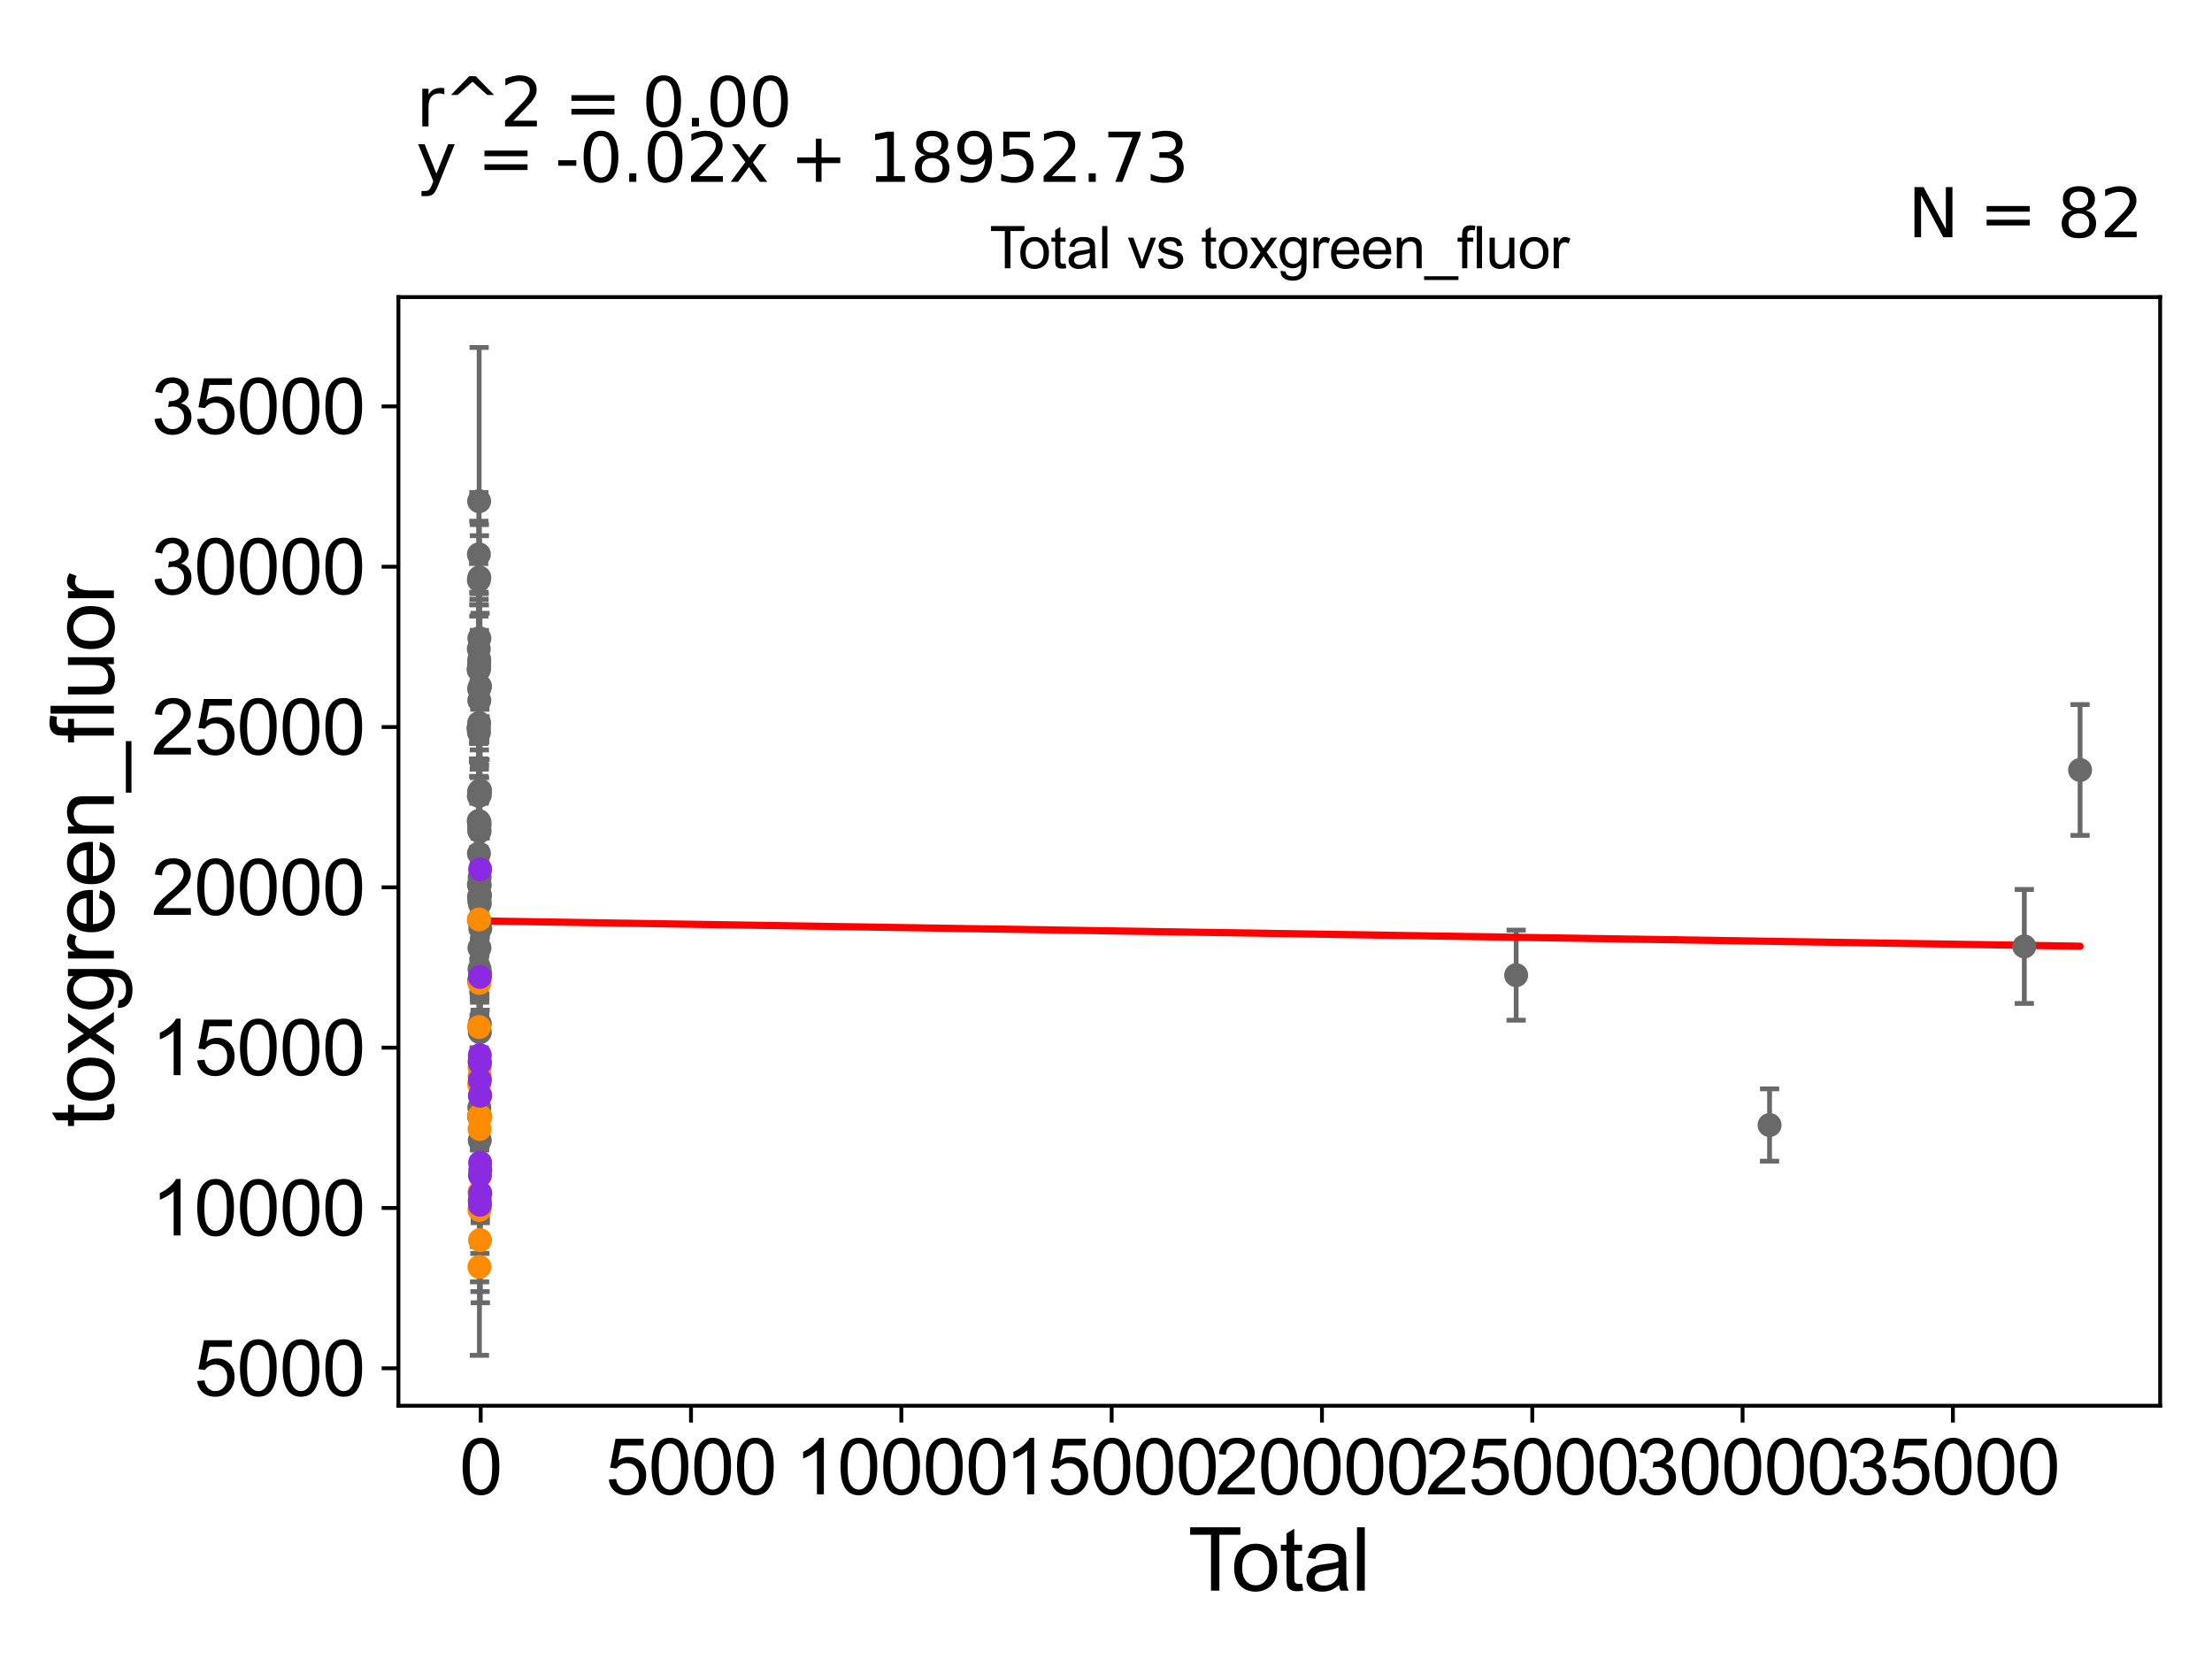 <?xml version="1.0" encoding="utf-8" standalone="no"?>
<!DOCTYPE svg PUBLIC "-//W3C//DTD SVG 1.1//EN"
  "http://www.w3.org/Graphics/SVG/1.1/DTD/svg11.dtd">
<svg xmlns:xlink="http://www.w3.org/1999/xlink" width="460.8pt" height="345.6pt" viewBox="0 0 460.8 345.6" xmlns="http://www.w3.org/2000/svg" version="1.1">
 <defs>
  <style type="text/css">*{stroke-linejoin: round; stroke-linecap: butt}</style>
 </defs>
 <g id="figure_1">
  <g id="patch_1">
   <path d="M 0 345.6 
L 460.8 345.6 
L 460.8 0 
L 0 0 
z
" style="fill: #ffffff"/>
  </g>
  <g id="axes_1">
   <g id="patch_2">
    <path d="M 83 292.84 
L 450 292.84 
L 450 61.886 
L 83 61.886 
z
" style="fill: #ffffff"/>
   </g>
   <g id="PathCollection_1">
    <defs>
     <path id="mab908804c1" d="M 0 1.118 
C 0.297 1.118 0.581 1 0.791 0.791 
C 1 0.581 1.118 0.297 1.118 0 
C 1.118 -0.297 1 -0.581 0.791 -0.791 
C 0.581 -1 0.297 -1.118 0 -1.118 
C -0.297 -1.118 -0.581 -1 -0.791 -0.791 
C -1 -0.581 -1.118 -0.297 -1.118 0 
C -1.118 0.297 -1 0.581 -0.791 0.791 
C -0.581 1 -0.297 1.118 0 1.118 
z
" style="stroke: #696969"/>
    </defs>
    <g clip-path="url(#pd1425705b1)">
     <use xlink:href="#mab908804c1" x="99.682" y="151.698" style="fill: #696969; stroke: #696969"/>
     <use xlink:href="#mab908804c1" x="99.851" y="230.733" style="fill: #696969; stroke: #696969"/>
     <use xlink:href="#mab908804c1" x="99.851" y="232.456" style="fill: #696969; stroke: #696969"/>
     <use xlink:href="#mab908804c1" x="99.862" y="132.955" style="fill: #696969; stroke: #696969"/>
     <use xlink:href="#mab908804c1" x="99.862" y="172.976" style="fill: #696969; stroke: #696969"/>
     <use xlink:href="#mab908804c1" x="99.877" y="197.469" style="fill: #696969; stroke: #696969"/>
     <use xlink:href="#mab908804c1" x="421.701" y="197.166" style="fill: #696969; stroke: #696969"/>
     <use xlink:href="#mab908804c1" x="99.887" y="173.192" style="fill: #696969; stroke: #696969"/>
     <use xlink:href="#mab908804c1" x="99.891" y="171.296" style="fill: #696969; stroke: #696969"/>
     <use xlink:href="#mab908804c1" x="99.895" y="171.952" style="fill: #696969; stroke: #696969"/>
     <use xlink:href="#mab908804c1" x="99.897" y="201.873" style="fill: #696969; stroke: #696969"/>
     <use xlink:href="#mab908804c1" x="99.903" y="221.125" style="fill: #696969; stroke: #696969"/>
     <use xlink:href="#mab908804c1" x="99.924" y="182.788" style="fill: #696969; stroke: #696969"/>
     <use xlink:href="#mab908804c1" x="99.85" y="187.554" style="fill: #696969; stroke: #696969"/>
     <use xlink:href="#mab908804c1" x="99.94" y="184.37" style="fill: #696969; stroke: #696969"/>
     <use xlink:href="#mab908804c1" x="99.949" y="188.201" style="fill: #696969; stroke: #696969"/>
     <use xlink:href="#mab908804c1" x="99.951" y="213.267" style="fill: #696969; stroke: #696969"/>
     <use xlink:href="#mab908804c1" x="99.955" y="215.026" style="fill: #696969; stroke: #696969"/>
     <use xlink:href="#mab908804c1" x="99.963" y="165.592" style="fill: #696969; stroke: #696969"/>
     <use xlink:href="#mab908804c1" x="99.97" y="248.508" style="fill: #696969; stroke: #696969"/>
     <use xlink:href="#mab908804c1" x="99.998" y="186.512" style="fill: #696969; stroke: #696969"/>
     <use xlink:href="#mab908804c1" x="100" y="142.982" style="fill: #696969; stroke: #696969"/>
     <use xlink:href="#mab908804c1" x="100.007" y="164.664" style="fill: #696969; stroke: #696969"/>
     <use xlink:href="#mab908804c1" x="100.017" y="202.807" style="fill: #696969; stroke: #696969"/>
     <use xlink:href="#mab908804c1" x="100.055" y="193.397" style="fill: #696969; stroke: #696969"/>
     <use xlink:href="#mab908804c1" x="315.844" y="203.144" style="fill: #696969; stroke: #696969"/>
     <use xlink:href="#mab908804c1" x="368.634" y="234.365" style="fill: #696969; stroke: #696969"/>
     <use xlink:href="#mab908804c1" x="99.944" y="237.529" style="fill: #696969; stroke: #696969"/>
     <use xlink:href="#mab908804c1" x="99.848" y="120.3" style="fill: #696969; stroke: #696969"/>
     <use xlink:href="#mab908804c1" x="433.318" y="160.405" style="fill: #696969; stroke: #696969"/>
     <use xlink:href="#mab908804c1" x="99.769" y="177.787" style="fill: #696969; stroke: #696969"/>
     <use xlink:href="#mab908804c1" x="99.845" y="164.936" style="fill: #696969; stroke: #696969"/>
     <use xlink:href="#mab908804c1" x="99.772" y="139.125" style="fill: #696969; stroke: #696969"/>
     <use xlink:href="#mab908804c1" x="99.777" y="152.562" style="fill: #696969; stroke: #696969"/>
     <use xlink:href="#mab908804c1" x="99.76" y="115.475" style="fill: #696969; stroke: #696969"/>
     <use xlink:href="#mab908804c1" x="99.786" y="186.806" style="fill: #696969; stroke: #696969"/>
     <use xlink:href="#mab908804c1" x="99.793" y="139.132" style="fill: #696969; stroke: #696969"/>
     <use xlink:href="#mab908804c1" x="99.758" y="139.384" style="fill: #696969; stroke: #696969"/>
     <use xlink:href="#mab908804c1" x="99.755" y="120.851" style="fill: #696969; stroke: #696969"/>
     <use xlink:href="#mab908804c1" x="99.751" y="165.797" style="fill: #696969; stroke: #696969"/>
     <use xlink:href="#mab908804c1" x="99.742" y="151.699" style="fill: #696969; stroke: #696969"/>
     <use xlink:href="#mab908804c1" x="99.803" y="143.472" style="fill: #696969; stroke: #696969"/>
     <use xlink:href="#mab908804c1" x="99.764" y="191.612" style="fill: #696969; stroke: #696969"/>
     <use xlink:href="#mab908804c1" x="99.739" y="135.183" style="fill: #696969; stroke: #696969"/>
     <use xlink:href="#mab908804c1" x="99.81" y="204.339" style="fill: #696969; stroke: #696969"/>
     <use xlink:href="#mab908804c1" x="99.811" y="150.631" style="fill: #696969; stroke: #696969"/>
     <use xlink:href="#mab908804c1" x="99.813" y="172.137" style="fill: #696969; stroke: #696969"/>
     <use xlink:href="#mab908804c1" x="99.724" y="171.023" style="fill: #696969; stroke: #696969"/>
     <use xlink:href="#mab908804c1" x="99.814" y="104.407" style="fill: #696969; stroke: #696969"/>
     <use xlink:href="#mab908804c1" x="99.817" y="232.617" style="fill: #696969; stroke: #696969"/>
     <use xlink:href="#mab908804c1" x="99.828" y="138.047" style="fill: #696969; stroke: #696969"/>
     <use xlink:href="#mab908804c1" x="99.719" y="139.567" style="fill: #696969; stroke: #696969"/>
     <use xlink:href="#mab908804c1" x="99.839" y="137.433" style="fill: #696969; stroke: #696969"/>
     <use xlink:href="#mab908804c1" x="99.845" y="145.917" style="fill: #696969; stroke: #696969"/>
     <use xlink:href="#mab908804c1" x="99.806" y="164.985" style="fill: #696969; stroke: #696969"/>
     <use xlink:href="#mab908804c1" x="99.764" y="184.291" style="fill: #696969; stroke: #696969"/>
    </g>
   </g>
   <g id="PathCollection_2">
    <defs>
     <path id="m2303b99fd3" d="M 0 1.118 
C 0.297 1.118 0.581 1 0.791 0.791 
C 1 0.581 1.118 0.297 1.118 0 
C 1.118 -0.297 1 -0.581 0.791 -0.791 
C 0.581 -1 0.297 -1.118 0 -1.118 
C -0.297 -1.118 -0.581 -1 -0.791 -0.791 
C -1 -0.581 -1.118 -0.297 -1.118 0 
C -1.118 0.297 -1 0.581 -0.791 0.791 
C -0.581 1 -0.297 1.118 0 1.118 
z
" style="stroke: #ff8c00"/>
    </defs>
    <g clip-path="url(#pd1425705b1)">
     <use xlink:href="#m2303b99fd3" x="100.063" y="232.637" style="fill: #ff8c00; stroke: #ff8c00"/>
     <use xlink:href="#m2303b99fd3" x="99.999" y="258.336" style="fill: #ff8c00; stroke: #ff8c00"/>
     <use xlink:href="#m2303b99fd3" x="99.847" y="232.482" style="fill: #ff8c00; stroke: #ff8c00"/>
     <use xlink:href="#m2303b99fd3" x="99.796" y="213.95" style="fill: #ff8c00; stroke: #ff8c00"/>
     <use xlink:href="#m2303b99fd3" x="99.838" y="225.885" style="fill: #ff8c00; stroke: #ff8c00"/>
     <use xlink:href="#m2303b99fd3" x="99.865" y="204.751" style="fill: #ff8c00; stroke: #ff8c00"/>
     <use xlink:href="#m2303b99fd3" x="99.872" y="263.93" style="fill: #ff8c00; stroke: #ff8c00"/>
     <use xlink:href="#m2303b99fd3" x="99.806" y="191.532" style="fill: #ff8c00; stroke: #ff8c00"/>
     <use xlink:href="#m2303b99fd3" x="99.905" y="248.37" style="fill: #ff8c00; stroke: #ff8c00"/>
     <use xlink:href="#m2303b99fd3" x="99.905" y="235.179" style="fill: #ff8c00; stroke: #ff8c00"/>
     <use xlink:href="#m2303b99fd3" x="99.912" y="224.184" style="fill: #ff8c00; stroke: #ff8c00"/>
     <use xlink:href="#m2303b99fd3" x="99.884" y="252.036" style="fill: #ff8c00; stroke: #ff8c00"/>
     <use xlink:href="#m2303b99fd3" x="99.914" y="222.338" style="fill: #ff8c00; stroke: #ff8c00"/>
    </g>
   </g>
   <g id="PathCollection_3">
    <defs>
     <path id="md80ee15260" d="M 0 1.118 
C 0.297 1.118 0.581 1 0.791 0.791 
C 1 0.581 1.118 0.297 1.118 0 
C 1.118 -0.297 1 -0.581 0.791 -0.791 
C 0.581 -1 0.297 -1.118 0 -1.118 
C -0.297 -1.118 -0.581 -1 -0.791 -0.791 
C -1 -0.581 -1.118 -0.297 -1.118 0 
C -1.118 0.297 -1 0.581 -0.791 0.791 
C -0.581 1 -0.297 1.118 0 1.118 
z
" style="stroke: #8a2be2"/>
    </defs>
    <g clip-path="url(#pd1425705b1)">
     <use xlink:href="#md80ee15260" x="99.987" y="250.966" style="fill: #8a2be2; stroke: #8a2be2"/>
     <use xlink:href="#md80ee15260" x="99.983" y="244.855" style="fill: #8a2be2; stroke: #8a2be2"/>
     <use xlink:href="#md80ee15260" x="99.954" y="219.821" style="fill: #8a2be2; stroke: #8a2be2"/>
     <use xlink:href="#md80ee15260" x="100.021" y="242.213" style="fill: #8a2be2; stroke: #8a2be2"/>
     <use xlink:href="#md80ee15260" x="100.025" y="181.083" style="fill: #8a2be2; stroke: #8a2be2"/>
     <use xlink:href="#md80ee15260" x="100.038" y="228.203" style="fill: #8a2be2; stroke: #8a2be2"/>
     <use xlink:href="#md80ee15260" x="100.046" y="248.587" style="fill: #8a2be2; stroke: #8a2be2"/>
     <use xlink:href="#md80ee15260" x="100.052" y="243.723" style="fill: #8a2be2; stroke: #8a2be2"/>
     <use xlink:href="#md80ee15260" x="99.978" y="221.417" style="fill: #8a2be2; stroke: #8a2be2"/>
     <use xlink:href="#md80ee15260" x="99.975" y="203.518" style="fill: #8a2be2; stroke: #8a2be2"/>
     <use xlink:href="#md80ee15260" x="99.971" y="225.017" style="fill: #8a2be2; stroke: #8a2be2"/>
     <use xlink:href="#md80ee15260" x="99.942" y="250.113" style="fill: #8a2be2; stroke: #8a2be2"/>
     <use xlink:href="#md80ee15260" x="99.968" y="228.251" style="fill: #8a2be2; stroke: #8a2be2"/>
    </g>
   </g>
   <g id="matplotlib.axis_1">
    <g id="xtick_1">
     <g id="line2d_1">
      <defs>
       <path id="m3ab567c61e" d="M 0 0 
L 0 3.5 
" style="stroke: #000000; stroke-width: 0.8"/>
      </defs>
      <g>
       <use xlink:href="#m3ab567c61e" x="100.139" y="292.84" style="stroke: #000000; stroke-width: 0.8"/>
      </g>
     </g>
     <g id="text_1">
      <!-- 0 -->
      <g transform="translate(95.691 311.293)scale(0.16 -0.16)">
       <defs>
        <path id="ArialMT-30" d="M 266 2259 
Q 266 3072 433 3567 
Q 600 4063 929 4331 
Q 1259 4600 1759 4600 
Q 2128 4600 2406 4451 
Q 2684 4303 2865 4023 
Q 3047 3744 3150 3342 
Q 3253 2941 3253 2259 
Q 3253 1453 3087 958 
Q 2922 463 2592 192 
Q 2263 -78 1759 -78 
Q 1097 -78 719 397 
Q 266 969 266 2259 
z
M 844 2259 
Q 844 1131 1108 757 
Q 1372 384 1759 384 
Q 2147 384 2411 759 
Q 2675 1134 2675 2259 
Q 2675 3391 2411 3762 
Q 2147 4134 1753 4134 
Q 1366 4134 1134 3806 
Q 844 3388 844 2259 
z
" transform="scale(0.016)"/>
       </defs>
       <use xlink:href="#ArialMT-30"/>
      </g>
     </g>
    </g>
    <g id="xtick_2">
     <g id="line2d_2">
      <g>
       <use xlink:href="#m3ab567c61e" x="143.952" y="292.84" style="stroke: #000000; stroke-width: 0.8"/>
      </g>
     </g>
     <g id="text_2">
      <!-- 5000 -->
      <g transform="translate(126.157 311.293)scale(0.16 -0.16)">
       <defs>
        <path id="ArialMT-35" d="M 266 1200 
L 856 1250 
Q 922 819 1161 601 
Q 1400 384 1738 384 
Q 2144 384 2425 690 
Q 2706 997 2706 1503 
Q 2706 1984 2436 2262 
Q 2166 2541 1728 2541 
Q 1456 2541 1237 2417 
Q 1019 2294 894 2097 
L 366 2166 
L 809 4519 
L 3088 4519 
L 3088 3981 
L 1259 3981 
L 1013 2750 
Q 1425 3038 1878 3038 
Q 2478 3038 2890 2622 
Q 3303 2206 3303 1553 
Q 3303 931 2941 478 
Q 2500 -78 1738 -78 
Q 1113 -78 717 272 
Q 322 622 266 1200 
z
" transform="scale(0.016)"/>
       </defs>
       <use xlink:href="#ArialMT-35"/>
       <use xlink:href="#ArialMT-30" x="55.615"/>
       <use xlink:href="#ArialMT-30" x="111.23"/>
       <use xlink:href="#ArialMT-30" x="166.846"/>
      </g>
     </g>
    </g>
    <g id="xtick_3">
     <g id="line2d_3">
      <g>
       <use xlink:href="#m3ab567c61e" x="187.764" y="292.84" style="stroke: #000000; stroke-width: 0.8"/>
      </g>
     </g>
     <g id="text_3">
      <!-- 10000 -->
      <g transform="translate(165.52 311.293)scale(0.16 -0.16)">
       <defs>
        <path id="ArialMT-31" d="M 2384 0 
L 1822 0 
L 1822 3584 
Q 1619 3391 1289 3197 
Q 959 3003 697 2906 
L 697 3450 
Q 1169 3672 1522 3987 
Q 1875 4303 2022 4600 
L 2384 4600 
L 2384 0 
z
" transform="scale(0.016)"/>
       </defs>
       <use xlink:href="#ArialMT-31"/>
       <use xlink:href="#ArialMT-30" x="55.615"/>
       <use xlink:href="#ArialMT-30" x="111.23"/>
       <use xlink:href="#ArialMT-30" x="166.846"/>
       <use xlink:href="#ArialMT-30" x="222.461"/>
      </g>
     </g>
    </g>
    <g id="xtick_4">
     <g id="line2d_4">
      <g>
       <use xlink:href="#m3ab567c61e" x="231.577" y="292.84" style="stroke: #000000; stroke-width: 0.8"/>
      </g>
     </g>
     <g id="text_4">
      <!-- 15000 -->
      <g transform="translate(209.333 311.293)scale(0.16 -0.16)">
       <use xlink:href="#ArialMT-31"/>
       <use xlink:href="#ArialMT-35" x="55.615"/>
       <use xlink:href="#ArialMT-30" x="111.23"/>
       <use xlink:href="#ArialMT-30" x="166.846"/>
       <use xlink:href="#ArialMT-30" x="222.461"/>
      </g>
     </g>
    </g>
    <g id="xtick_5">
     <g id="line2d_5">
      <g>
       <use xlink:href="#m3ab567c61e" x="275.389" y="292.84" style="stroke: #000000; stroke-width: 0.8"/>
      </g>
     </g>
     <g id="text_5">
      <!-- 20000 -->
      <g transform="translate(253.145 311.293)scale(0.16 -0.16)">
       <defs>
        <path id="ArialMT-32" d="M 3222 541 
L 3222 0 
L 194 0 
Q 188 203 259 391 
Q 375 700 629 1000 
Q 884 1300 1366 1694 
Q 2113 2306 2375 2664 
Q 2638 3022 2638 3341 
Q 2638 3675 2398 3904 
Q 2159 4134 1775 4134 
Q 1369 4134 1125 3890 
Q 881 3647 878 3216 
L 300 3275 
Q 359 3922 746 4261 
Q 1134 4600 1788 4600 
Q 2447 4600 2831 4234 
Q 3216 3869 3216 3328 
Q 3216 3053 3103 2787 
Q 2991 2522 2730 2228 
Q 2469 1934 1863 1422 
Q 1356 997 1212 845 
Q 1069 694 975 541 
L 3222 541 
z
" transform="scale(0.016)"/>
       </defs>
       <use xlink:href="#ArialMT-32"/>
       <use xlink:href="#ArialMT-30" x="55.615"/>
       <use xlink:href="#ArialMT-30" x="111.23"/>
       <use xlink:href="#ArialMT-30" x="166.846"/>
       <use xlink:href="#ArialMT-30" x="222.461"/>
      </g>
     </g>
    </g>
    <g id="xtick_6">
     <g id="line2d_6">
      <g>
       <use xlink:href="#m3ab567c61e" x="319.202" y="292.84" style="stroke: #000000; stroke-width: 0.8"/>
      </g>
     </g>
     <g id="text_6">
      <!-- 25000 -->
      <g transform="translate(296.958 311.293)scale(0.16 -0.16)">
       <use xlink:href="#ArialMT-32"/>
       <use xlink:href="#ArialMT-35" x="55.615"/>
       <use xlink:href="#ArialMT-30" x="111.23"/>
       <use xlink:href="#ArialMT-30" x="166.846"/>
       <use xlink:href="#ArialMT-30" x="222.461"/>
      </g>
     </g>
    </g>
    <g id="xtick_7">
     <g id="line2d_7">
      <g>
       <use xlink:href="#m3ab567c61e" x="363.014" y="292.84" style="stroke: #000000; stroke-width: 0.8"/>
      </g>
     </g>
     <g id="text_7">
      <!-- 30000 -->
      <g transform="translate(340.77 311.293)scale(0.16 -0.16)">
       <defs>
        <path id="ArialMT-33" d="M 269 1209 
L 831 1284 
Q 928 806 1161 595 
Q 1394 384 1728 384 
Q 2125 384 2398 659 
Q 2672 934 2672 1341 
Q 2672 1728 2419 1979 
Q 2166 2231 1775 2231 
Q 1616 2231 1378 2169 
L 1441 2663 
Q 1497 2656 1531 2656 
Q 1891 2656 2178 2843 
Q 2466 3031 2466 3422 
Q 2466 3731 2256 3934 
Q 2047 4138 1716 4138 
Q 1388 4138 1169 3931 
Q 950 3725 888 3313 
L 325 3413 
Q 428 3978 793 4289 
Q 1159 4600 1703 4600 
Q 2078 4600 2393 4439 
Q 2709 4278 2876 4000 
Q 3044 3722 3044 3409 
Q 3044 3113 2884 2869 
Q 2725 2625 2413 2481 
Q 2819 2388 3044 2092 
Q 3269 1797 3269 1353 
Q 3269 753 2831 336 
Q 2394 -81 1725 -81 
Q 1122 -81 723 278 
Q 325 638 269 1209 
z
" transform="scale(0.016)"/>
       </defs>
       <use xlink:href="#ArialMT-33"/>
       <use xlink:href="#ArialMT-30" x="55.615"/>
       <use xlink:href="#ArialMT-30" x="111.23"/>
       <use xlink:href="#ArialMT-30" x="166.846"/>
       <use xlink:href="#ArialMT-30" x="222.461"/>
      </g>
     </g>
    </g>
    <g id="xtick_8">
     <g id="line2d_8">
      <g>
       <use xlink:href="#m3ab567c61e" x="406.827" y="292.84" style="stroke: #000000; stroke-width: 0.8"/>
      </g>
     </g>
     <g id="text_8">
      <!-- 35000 -->
      <g transform="translate(384.583 311.293)scale(0.16 -0.16)">
       <use xlink:href="#ArialMT-33"/>
       <use xlink:href="#ArialMT-35" x="55.615"/>
       <use xlink:href="#ArialMT-30" x="111.23"/>
       <use xlink:href="#ArialMT-30" x="166.846"/>
       <use xlink:href="#ArialMT-30" x="222.461"/>
      </g>
     </g>
    </g>
    <g id="text_9">
     <!-- Total -->
     <g transform="translate(247.495 331.357)scale(0.18 -0.18)">
      <defs>
       <path id="ArialMT-54" d="M 1659 0 
L 1659 4041 
L 150 4041 
L 150 4581 
L 3781 4581 
L 3781 4041 
L 2266 4041 
L 2266 0 
L 1659 0 
z
" transform="scale(0.016)"/>
       <path id="ArialMT-6f" d="M 213 1659 
Q 213 2581 725 3025 
Q 1153 3394 1769 3394 
Q 2453 3394 2887 2945 
Q 3322 2497 3322 1706 
Q 3322 1066 3130 698 
Q 2938 331 2570 128 
Q 2203 -75 1769 -75 
Q 1072 -75 642 372 
Q 213 819 213 1659 
z
M 791 1659 
Q 791 1022 1069 705 
Q 1347 388 1769 388 
Q 2188 388 2466 706 
Q 2744 1025 2744 1678 
Q 2744 2294 2464 2611 
Q 2184 2928 1769 2928 
Q 1347 2928 1069 2612 
Q 791 2297 791 1659 
z
" transform="scale(0.016)"/>
       <path id="ArialMT-74" d="M 1650 503 
L 1731 6 
Q 1494 -44 1306 -44 
Q 1000 -44 831 53 
Q 663 150 594 308 
Q 525 466 525 972 
L 525 2881 
L 113 2881 
L 113 3319 
L 525 3319 
L 525 4141 
L 1084 4478 
L 1084 3319 
L 1650 3319 
L 1650 2881 
L 1084 2881 
L 1084 941 
Q 1084 700 1114 631 
Q 1144 563 1211 522 
Q 1278 481 1403 481 
Q 1497 481 1650 503 
z
" transform="scale(0.016)"/>
       <path id="ArialMT-61" d="M 2588 409 
Q 2275 144 1986 34 
Q 1697 -75 1366 -75 
Q 819 -75 525 192 
Q 231 459 231 875 
Q 231 1119 342 1320 
Q 453 1522 633 1644 
Q 813 1766 1038 1828 
Q 1203 1872 1538 1913 
Q 2219 1994 2541 2106 
Q 2544 2222 2544 2253 
Q 2544 2597 2384 2738 
Q 2169 2928 1744 2928 
Q 1347 2928 1158 2789 
Q 969 2650 878 2297 
L 328 2372 
Q 403 2725 575 2942 
Q 747 3159 1072 3276 
Q 1397 3394 1825 3394 
Q 2250 3394 2515 3294 
Q 2781 3194 2906 3042 
Q 3031 2891 3081 2659 
Q 3109 2516 3109 2141 
L 3109 1391 
Q 3109 606 3145 398 
Q 3181 191 3288 0 
L 2700 0 
Q 2613 175 2588 409 
z
M 2541 1666 
Q 2234 1541 1622 1453 
Q 1275 1403 1131 1340 
Q 988 1278 909 1158 
Q 831 1038 831 891 
Q 831 666 1001 516 
Q 1172 366 1500 366 
Q 1825 366 2078 508 
Q 2331 650 2450 897 
Q 2541 1088 2541 1459 
L 2541 1666 
z
" transform="scale(0.016)"/>
       <path id="ArialMT-6c" d="M 409 0 
L 409 4581 
L 972 4581 
L 972 0 
L 409 0 
z
" transform="scale(0.016)"/>
      </defs>
      <use xlink:href="#ArialMT-54"/>
      <use xlink:href="#ArialMT-6f" x="49.959"/>
      <use xlink:href="#ArialMT-74" x="105.574"/>
      <use xlink:href="#ArialMT-61" x="133.357"/>
      <use xlink:href="#ArialMT-6c" x="188.973"/>
     </g>
    </g>
   </g>
   <g id="matplotlib.axis_2">
    <g id="ytick_1">
     <g id="line2d_9">
      <defs>
       <path id="m97591648a8" d="M 0 0 
L -3.5 0 
" style="stroke: #000000; stroke-width: 0.8"/>
      </defs>
      <g>
       <use xlink:href="#m97591648a8" x="83" y="285.042" style="stroke: #000000; stroke-width: 0.8"/>
      </g>
     </g>
     <g id="text_10">
      <!-- 5000 -->
      <g transform="translate(40.41 290.769)scale(0.16 -0.16)">
       <use xlink:href="#ArialMT-35"/>
       <use xlink:href="#ArialMT-30" x="55.615"/>
       <use xlink:href="#ArialMT-30" x="111.23"/>
       <use xlink:href="#ArialMT-30" x="166.846"/>
      </g>
     </g>
    </g>
    <g id="ytick_2">
     <g id="line2d_10">
      <g>
       <use xlink:href="#m97591648a8" x="83" y="251.645" style="stroke: #000000; stroke-width: 0.8"/>
      </g>
     </g>
     <g id="text_11">
      <!-- 10000 -->
      <g transform="translate(31.512 257.371)scale(0.16 -0.16)">
       <use xlink:href="#ArialMT-31"/>
       <use xlink:href="#ArialMT-30" x="55.615"/>
       <use xlink:href="#ArialMT-30" x="111.23"/>
       <use xlink:href="#ArialMT-30" x="166.846"/>
       <use xlink:href="#ArialMT-30" x="222.461"/>
      </g>
     </g>
    </g>
    <g id="ytick_3">
     <g id="line2d_11">
      <g>
       <use xlink:href="#m97591648a8" x="83" y="218.247" style="stroke: #000000; stroke-width: 0.8"/>
      </g>
     </g>
     <g id="text_12">
      <!-- 15000 -->
      <g transform="translate(31.512 223.973)scale(0.16 -0.16)">
       <use xlink:href="#ArialMT-31"/>
       <use xlink:href="#ArialMT-35" x="55.615"/>
       <use xlink:href="#ArialMT-30" x="111.23"/>
       <use xlink:href="#ArialMT-30" x="166.846"/>
       <use xlink:href="#ArialMT-30" x="222.461"/>
      </g>
     </g>
    </g>
    <g id="ytick_4">
     <g id="line2d_12">
      <g>
       <use xlink:href="#m97591648a8" x="83" y="184.849" style="stroke: #000000; stroke-width: 0.8"/>
      </g>
     </g>
     <g id="text_13">
      <!-- 20000 -->
      <g transform="translate(31.512 190.575)scale(0.16 -0.16)">
       <use xlink:href="#ArialMT-32"/>
       <use xlink:href="#ArialMT-30" x="55.615"/>
       <use xlink:href="#ArialMT-30" x="111.23"/>
       <use xlink:href="#ArialMT-30" x="166.846"/>
       <use xlink:href="#ArialMT-30" x="222.461"/>
      </g>
     </g>
    </g>
    <g id="ytick_5">
     <g id="line2d_13">
      <g>
       <use xlink:href="#m97591648a8" x="83" y="151.451" style="stroke: #000000; stroke-width: 0.8"/>
      </g>
     </g>
     <g id="text_14">
      <!-- 25000 -->
      <g transform="translate(31.512 157.177)scale(0.16 -0.16)">
       <use xlink:href="#ArialMT-32"/>
       <use xlink:href="#ArialMT-35" x="55.615"/>
       <use xlink:href="#ArialMT-30" x="111.23"/>
       <use xlink:href="#ArialMT-30" x="166.846"/>
       <use xlink:href="#ArialMT-30" x="222.461"/>
      </g>
     </g>
    </g>
    <g id="ytick_6">
     <g id="line2d_14">
      <g>
       <use xlink:href="#m97591648a8" x="83" y="118.053" style="stroke: #000000; stroke-width: 0.8"/>
      </g>
     </g>
     <g id="text_15">
      <!-- 30000 -->
      <g transform="translate(31.512 123.779)scale(0.16 -0.16)">
       <use xlink:href="#ArialMT-33"/>
       <use xlink:href="#ArialMT-30" x="55.615"/>
       <use xlink:href="#ArialMT-30" x="111.23"/>
       <use xlink:href="#ArialMT-30" x="166.846"/>
       <use xlink:href="#ArialMT-30" x="222.461"/>
      </g>
     </g>
    </g>
    <g id="ytick_7">
     <g id="line2d_15">
      <g>
       <use xlink:href="#m97591648a8" x="83" y="84.655" style="stroke: #000000; stroke-width: 0.8"/>
      </g>
     </g>
     <g id="text_16">
      <!-- 35000 -->
      <g transform="translate(31.512 90.381)scale(0.16 -0.16)">
       <use xlink:href="#ArialMT-33"/>
       <use xlink:href="#ArialMT-35" x="55.615"/>
       <use xlink:href="#ArialMT-30" x="111.23"/>
       <use xlink:href="#ArialMT-30" x="166.846"/>
       <use xlink:href="#ArialMT-30" x="222.461"/>
      </g>
     </g>
    </g>
    <g id="text_17">
     <!-- toxgreen_fluor -->
     <g transform="translate(23.724 234.895)rotate(-90)scale(0.18 -0.18)">
      <defs>
       <path id="ArialMT-78" d="M 47 0 
L 1259 1725 
L 138 3319 
L 841 3319 
L 1350 2541 
Q 1494 2319 1581 2169 
Q 1719 2375 1834 2534 
L 2394 3319 
L 3066 3319 
L 1919 1756 
L 3153 0 
L 2463 0 
L 1781 1031 
L 1600 1309 
L 728 0 
L 47 0 
z
" transform="scale(0.016)"/>
       <path id="ArialMT-67" d="M 319 -275 
L 866 -356 
Q 900 -609 1056 -725 
Q 1266 -881 1628 -881 
Q 2019 -881 2231 -725 
Q 2444 -569 2519 -288 
Q 2563 -116 2559 434 
Q 2191 0 1641 0 
Q 956 0 581 494 
Q 206 988 206 1678 
Q 206 2153 378 2554 
Q 550 2956 876 3175 
Q 1203 3394 1644 3394 
Q 2231 3394 2613 2919 
L 2613 3319 
L 3131 3319 
L 3131 450 
Q 3131 -325 2973 -648 
Q 2816 -972 2473 -1159 
Q 2131 -1347 1631 -1347 
Q 1038 -1347 672 -1080 
Q 306 -813 319 -275 
z
M 784 1719 
Q 784 1066 1043 766 
Q 1303 466 1694 466 
Q 2081 466 2343 764 
Q 2606 1063 2606 1700 
Q 2606 2309 2336 2618 
Q 2066 2928 1684 2928 
Q 1309 2928 1046 2623 
Q 784 2319 784 1719 
z
" transform="scale(0.016)"/>
       <path id="ArialMT-72" d="M 416 0 
L 416 3319 
L 922 3319 
L 922 2816 
Q 1116 3169 1280 3281 
Q 1444 3394 1641 3394 
Q 1925 3394 2219 3213 
L 2025 2691 
Q 1819 2813 1613 2813 
Q 1428 2813 1281 2702 
Q 1134 2591 1072 2394 
Q 978 2094 978 1738 
L 978 0 
L 416 0 
z
" transform="scale(0.016)"/>
       <path id="ArialMT-65" d="M 2694 1069 
L 3275 997 
Q 3138 488 2766 206 
Q 2394 -75 1816 -75 
Q 1088 -75 661 373 
Q 234 822 234 1631 
Q 234 2469 665 2931 
Q 1097 3394 1784 3394 
Q 2450 3394 2872 2941 
Q 3294 2488 3294 1666 
Q 3294 1616 3291 1516 
L 816 1516 
Q 847 969 1125 678 
Q 1403 388 1819 388 
Q 2128 388 2347 550 
Q 2566 713 2694 1069 
z
M 847 1978 
L 2700 1978 
Q 2663 2397 2488 2606 
Q 2219 2931 1791 2931 
Q 1403 2931 1139 2672 
Q 875 2413 847 1978 
z
" transform="scale(0.016)"/>
       <path id="ArialMT-6e" d="M 422 0 
L 422 3319 
L 928 3319 
L 928 2847 
Q 1294 3394 1984 3394 
Q 2284 3394 2536 3286 
Q 2788 3178 2913 3003 
Q 3038 2828 3088 2588 
Q 3119 2431 3119 2041 
L 3119 0 
L 2556 0 
L 2556 2019 
Q 2556 2363 2490 2533 
Q 2425 2703 2258 2804 
Q 2091 2906 1866 2906 
Q 1506 2906 1245 2678 
Q 984 2450 984 1813 
L 984 0 
L 422 0 
z
" transform="scale(0.016)"/>
       <path id="ArialMT-5f" d="M -97 -1272 
L -97 -866 
L 3631 -866 
L 3631 -1272 
L -97 -1272 
z
" transform="scale(0.016)"/>
       <path id="ArialMT-66" d="M 556 0 
L 556 2881 
L 59 2881 
L 59 3319 
L 556 3319 
L 556 3672 
Q 556 4006 616 4169 
Q 697 4388 901 4523 
Q 1106 4659 1475 4659 
Q 1713 4659 2000 4603 
L 1916 4113 
Q 1741 4144 1584 4144 
Q 1328 4144 1222 4034 
Q 1116 3925 1116 3625 
L 1116 3319 
L 1763 3319 
L 1763 2881 
L 1116 2881 
L 1116 0 
L 556 0 
z
" transform="scale(0.016)"/>
       <path id="ArialMT-75" d="M 2597 0 
L 2597 488 
Q 2209 -75 1544 -75 
Q 1250 -75 995 37 
Q 741 150 617 320 
Q 494 491 444 738 
Q 409 903 409 1263 
L 409 3319 
L 972 3319 
L 972 1478 
Q 972 1038 1006 884 
Q 1059 663 1231 536 
Q 1403 409 1656 409 
Q 1909 409 2131 539 
Q 2353 669 2445 892 
Q 2538 1116 2538 1541 
L 2538 3319 
L 3100 3319 
L 3100 0 
L 2597 0 
z
" transform="scale(0.016)"/>
      </defs>
      <use xlink:href="#ArialMT-74"/>
      <use xlink:href="#ArialMT-6f" x="27.783"/>
      <use xlink:href="#ArialMT-78" x="83.398"/>
      <use xlink:href="#ArialMT-67" x="133.398"/>
      <use xlink:href="#ArialMT-72" x="189.014"/>
      <use xlink:href="#ArialMT-65" x="222.314"/>
      <use xlink:href="#ArialMT-65" x="277.93"/>
      <use xlink:href="#ArialMT-6e" x="333.545"/>
      <use xlink:href="#ArialMT-5f" x="389.16"/>
      <use xlink:href="#ArialMT-66" x="444.775"/>
      <use xlink:href="#ArialMT-6c" x="472.559"/>
      <use xlink:href="#ArialMT-75" x="494.775"/>
      <use xlink:href="#ArialMT-6f" x="550.391"/>
      <use xlink:href="#ArialMT-72" x="606.006"/>
     </g>
    </g>
   </g>
   <g id="LineCollection_1">
    <path d="M 99.682 158.7 
L 99.682 144.695 
" clip-path="url(#pd1425705b1)" style="fill: none; stroke: #696969"/>
    <path d="M 99.851 238.059 
L 99.851 223.407 
" clip-path="url(#pd1425705b1)" style="fill: none; stroke: #696969"/>
    <path d="M 99.851 237.731 
L 99.851 227.181 
" clip-path="url(#pd1425705b1)" style="fill: none; stroke: #696969"/>
    <path d="M 99.862 154.31 
L 99.862 111.599 
" clip-path="url(#pd1425705b1)" style="fill: none; stroke: #696969"/>
    <path d="M 99.862 189.734 
L 99.862 156.218 
" clip-path="url(#pd1425705b1)" style="fill: none; stroke: #696969"/>
    <path d="M 99.877 207.356 
L 99.877 187.583 
" clip-path="url(#pd1425705b1)" style="fill: none; stroke: #696969"/>
    <path d="M 421.701 209.041 
L 421.701 185.292 
" clip-path="url(#pd1425705b1)" style="fill: none; stroke: #696969"/>
    <path d="M 99.887 179.359 
L 99.887 167.024 
" clip-path="url(#pd1425705b1)" style="fill: none; stroke: #696969"/>
    <path d="M 99.891 183.254 
L 99.891 159.338 
" clip-path="url(#pd1425705b1)" style="fill: none; stroke: #696969"/>
    <path d="M 99.895 181.903 
L 99.895 162.001 
" clip-path="url(#pd1425705b1)" style="fill: none; stroke: #696969"/>
    <path d="M 99.897 208.11 
L 99.897 195.637 
" clip-path="url(#pd1425705b1)" style="fill: none; stroke: #696969"/>
    <path d="M 99.903 239.199 
L 99.903 203.052 
" clip-path="url(#pd1425705b1)" style="fill: none; stroke: #696969"/>
    <path d="M 99.924 211.329 
L 99.924 154.247 
" clip-path="url(#pd1425705b1)" style="fill: none; stroke: #696969"/>
    <path d="M 99.85 196.957 
L 99.85 178.151 
" clip-path="url(#pd1425705b1)" style="fill: none; stroke: #696969"/>
    <path d="M 99.94 214.18 
L 99.94 154.561 
" clip-path="url(#pd1425705b1)" style="fill: none; stroke: #696969"/>
    <path d="M 99.949 197.295 
L 99.949 179.106 
" clip-path="url(#pd1425705b1)" style="fill: none; stroke: #696969"/>
    <path d="M 99.951 227.489 
L 99.951 199.045 
" clip-path="url(#pd1425705b1)" style="fill: none; stroke: #696969"/>
    <path d="M 99.955 222.001 
L 99.955 208.052 
" clip-path="url(#pd1425705b1)" style="fill: none; stroke: #696969"/>
    <path d="M 99.963 183.411 
L 99.963 147.773 
" clip-path="url(#pd1425705b1)" style="fill: none; stroke: #696969"/>
    <path d="M 99.97 258.178 
L 99.97 238.838 
" clip-path="url(#pd1425705b1)" style="fill: none; stroke: #696969"/>
    <path d="M 99.998 200.66 
L 99.998 172.364 
" clip-path="url(#pd1425705b1)" style="fill: none; stroke: #696969"/>
    <path d="M 100 158.217 
L 100 127.748 
" clip-path="url(#pd1425705b1)" style="fill: none; stroke: #696969"/>
    <path d="M 100.007 180.038 
L 100.007 149.29 
" clip-path="url(#pd1425705b1)" style="fill: none; stroke: #696969"/>
    <path d="M 100.017 210.438 
L 100.017 195.176 
" clip-path="url(#pd1425705b1)" style="fill: none; stroke: #696969"/>
    <path d="M 100.055 202.572 
L 100.055 184.222 
" clip-path="url(#pd1425705b1)" style="fill: none; stroke: #696969"/>
    <path d="M 315.844 212.523 
L 315.844 193.764 
" clip-path="url(#pd1425705b1)" style="fill: none; stroke: #696969"/>
    <path d="M 368.634 241.897 
L 368.634 226.832 
" clip-path="url(#pd1425705b1)" style="fill: none; stroke: #696969"/>
    <path d="M 99.944 244.505 
L 99.944 230.554 
" clip-path="url(#pd1425705b1)" style="fill: none; stroke: #696969"/>
    <path d="M 99.848 131.314 
L 99.848 109.286 
" clip-path="url(#pd1425705b1)" style="fill: none; stroke: #696969"/>
    <path d="M 433.318 174.032 
L 433.318 146.777 
" clip-path="url(#pd1425705b1)" style="fill: none; stroke: #696969"/>
    <path d="M 99.769 202.454 
L 99.769 153.119 
" clip-path="url(#pd1425705b1)" style="fill: none; stroke: #696969"/>
    <path d="M 99.845 178.333 
L 99.845 151.538 
" clip-path="url(#pd1425705b1)" style="fill: none; stroke: #696969"/>
    <path d="M 99.772 154.884 
L 99.772 123.366 
" clip-path="url(#pd1425705b1)" style="fill: none; stroke: #696969"/>
    <path d="M 99.777 167.334 
L 99.777 137.791 
" clip-path="url(#pd1425705b1)" style="fill: none; stroke: #696969"/>
    <path d="M 99.76 128.354 
L 99.76 102.596 
" clip-path="url(#pd1425705b1)" style="fill: none; stroke: #696969"/>
    <path d="M 99.786 199.965 
L 99.786 173.647 
" clip-path="url(#pd1425705b1)" style="fill: none; stroke: #696969"/>
    <path d="M 99.793 153.43 
L 99.793 124.833 
" clip-path="url(#pd1425705b1)" style="fill: none; stroke: #696969"/>
    <path d="M 99.758 152.819 
L 99.758 125.949 
" clip-path="url(#pd1425705b1)" style="fill: none; stroke: #696969"/>
    <path d="M 99.755 133.13 
L 99.755 108.572 
" clip-path="url(#pd1425705b1)" style="fill: none; stroke: #696969"/>
    <path d="M 99.751 176.804 
L 99.751 154.79 
" clip-path="url(#pd1425705b1)" style="fill: none; stroke: #696969"/>
    <path d="M 99.742 158.265 
L 99.742 145.133 
" clip-path="url(#pd1425705b1)" style="fill: none; stroke: #696969"/>
    <path d="M 99.803 166.982 
L 99.803 119.961 
" clip-path="url(#pd1425705b1)" style="fill: none; stroke: #696969"/>
    <path d="M 99.764 206.725 
L 99.764 176.5 
" clip-path="url(#pd1425705b1)" style="fill: none; stroke: #696969"/>
    <path d="M 99.739 154.373 
L 99.739 115.992 
" clip-path="url(#pd1425705b1)" style="fill: none; stroke: #696969"/>
    <path d="M 99.81 211.568 
L 99.81 197.11 
" clip-path="url(#pd1425705b1)" style="fill: none; stroke: #696969"/>
    <path d="M 99.811 177.599 
L 99.811 123.663 
" clip-path="url(#pd1425705b1)" style="fill: none; stroke: #696969"/>
    <path d="M 99.813 199.693 
L 99.813 144.582 
" clip-path="url(#pd1425705b1)" style="fill: none; stroke: #696969"/>
    <path d="M 99.724 183.958 
L 99.724 158.087 
" clip-path="url(#pd1425705b1)" style="fill: none; stroke: #696969"/>
    <path d="M 99.814 136.43 
L 99.814 72.384 
" clip-path="url(#pd1425705b1)" style="fill: none; stroke: #696969"/>
    <path d="M 99.817 237.498 
L 99.817 227.736 
" clip-path="url(#pd1425705b1)" style="fill: none; stroke: #696969"/>
    <path d="M 99.828 150.077 
L 99.828 126.018 
" clip-path="url(#pd1425705b1)" style="fill: none; stroke: #696969"/>
    <path d="M 99.719 161.732 
L 99.719 117.402 
" clip-path="url(#pd1425705b1)" style="fill: none; stroke: #696969"/>
    <path d="M 99.839 160.236 
L 99.839 114.631 
" clip-path="url(#pd1425705b1)" style="fill: none; stroke: #696969"/>
    <path d="M 99.845 149.981 
L 99.845 141.852 
" clip-path="url(#pd1425705b1)" style="fill: none; stroke: #696969"/>
    <path d="M 99.806 180.17 
L 99.806 149.799 
" clip-path="url(#pd1425705b1)" style="fill: none; stroke: #696969"/>
    <path d="M 99.764 191.755 
L 99.764 176.826 
" clip-path="url(#pd1425705b1)" style="fill: none; stroke: #696969"/>
   </g>
   <g id="line2d_16">
    <defs>
     <path id="m8288027063" d="M 2 0 
L -2 -0 
" style="stroke: #696969"/>
    </defs>
    <g clip-path="url(#pd1425705b1)">
     <use xlink:href="#m8288027063" x="99.682" y="158.7" style="fill: #696969; stroke: #696969"/>
     <use xlink:href="#m8288027063" x="99.851" y="238.059" style="fill: #696969; stroke: #696969"/>
     <use xlink:href="#m8288027063" x="99.851" y="237.731" style="fill: #696969; stroke: #696969"/>
     <use xlink:href="#m8288027063" x="99.862" y="154.31" style="fill: #696969; stroke: #696969"/>
     <use xlink:href="#m8288027063" x="99.862" y="189.734" style="fill: #696969; stroke: #696969"/>
     <use xlink:href="#m8288027063" x="99.877" y="207.356" style="fill: #696969; stroke: #696969"/>
     <use xlink:href="#m8288027063" x="421.701" y="209.041" style="fill: #696969; stroke: #696969"/>
     <use xlink:href="#m8288027063" x="99.887" y="179.359" style="fill: #696969; stroke: #696969"/>
     <use xlink:href="#m8288027063" x="99.891" y="183.254" style="fill: #696969; stroke: #696969"/>
     <use xlink:href="#m8288027063" x="99.895" y="181.903" style="fill: #696969; stroke: #696969"/>
     <use xlink:href="#m8288027063" x="99.897" y="208.11" style="fill: #696969; stroke: #696969"/>
     <use xlink:href="#m8288027063" x="99.903" y="239.199" style="fill: #696969; stroke: #696969"/>
     <use xlink:href="#m8288027063" x="99.924" y="211.329" style="fill: #696969; stroke: #696969"/>
     <use xlink:href="#m8288027063" x="99.85" y="196.957" style="fill: #696969; stroke: #696969"/>
     <use xlink:href="#m8288027063" x="99.94" y="214.18" style="fill: #696969; stroke: #696969"/>
     <use xlink:href="#m8288027063" x="99.949" y="197.295" style="fill: #696969; stroke: #696969"/>
     <use xlink:href="#m8288027063" x="99.951" y="227.489" style="fill: #696969; stroke: #696969"/>
     <use xlink:href="#m8288027063" x="99.955" y="222.001" style="fill: #696969; stroke: #696969"/>
     <use xlink:href="#m8288027063" x="99.963" y="183.411" style="fill: #696969; stroke: #696969"/>
     <use xlink:href="#m8288027063" x="99.97" y="258.178" style="fill: #696969; stroke: #696969"/>
     <use xlink:href="#m8288027063" x="99.998" y="200.66" style="fill: #696969; stroke: #696969"/>
     <use xlink:href="#m8288027063" x="100" y="158.217" style="fill: #696969; stroke: #696969"/>
     <use xlink:href="#m8288027063" x="100.007" y="180.038" style="fill: #696969; stroke: #696969"/>
     <use xlink:href="#m8288027063" x="100.017" y="210.438" style="fill: #696969; stroke: #696969"/>
     <use xlink:href="#m8288027063" x="100.055" y="202.572" style="fill: #696969; stroke: #696969"/>
     <use xlink:href="#m8288027063" x="315.844" y="212.523" style="fill: #696969; stroke: #696969"/>
     <use xlink:href="#m8288027063" x="368.634" y="241.897" style="fill: #696969; stroke: #696969"/>
     <use xlink:href="#m8288027063" x="99.944" y="244.505" style="fill: #696969; stroke: #696969"/>
     <use xlink:href="#m8288027063" x="99.848" y="131.314" style="fill: #696969; stroke: #696969"/>
     <use xlink:href="#m8288027063" x="433.318" y="174.032" style="fill: #696969; stroke: #696969"/>
     <use xlink:href="#m8288027063" x="99.769" y="202.454" style="fill: #696969; stroke: #696969"/>
     <use xlink:href="#m8288027063" x="99.845" y="178.333" style="fill: #696969; stroke: #696969"/>
     <use xlink:href="#m8288027063" x="99.772" y="154.884" style="fill: #696969; stroke: #696969"/>
     <use xlink:href="#m8288027063" x="99.777" y="167.334" style="fill: #696969; stroke: #696969"/>
     <use xlink:href="#m8288027063" x="99.76" y="128.354" style="fill: #696969; stroke: #696969"/>
     <use xlink:href="#m8288027063" x="99.786" y="199.965" style="fill: #696969; stroke: #696969"/>
     <use xlink:href="#m8288027063" x="99.793" y="153.43" style="fill: #696969; stroke: #696969"/>
     <use xlink:href="#m8288027063" x="99.758" y="152.819" style="fill: #696969; stroke: #696969"/>
     <use xlink:href="#m8288027063" x="99.755" y="133.13" style="fill: #696969; stroke: #696969"/>
     <use xlink:href="#m8288027063" x="99.751" y="176.804" style="fill: #696969; stroke: #696969"/>
     <use xlink:href="#m8288027063" x="99.742" y="158.265" style="fill: #696969; stroke: #696969"/>
     <use xlink:href="#m8288027063" x="99.803" y="166.982" style="fill: #696969; stroke: #696969"/>
     <use xlink:href="#m8288027063" x="99.764" y="206.725" style="fill: #696969; stroke: #696969"/>
     <use xlink:href="#m8288027063" x="99.739" y="154.373" style="fill: #696969; stroke: #696969"/>
     <use xlink:href="#m8288027063" x="99.81" y="211.568" style="fill: #696969; stroke: #696969"/>
     <use xlink:href="#m8288027063" x="99.811" y="177.599" style="fill: #696969; stroke: #696969"/>
     <use xlink:href="#m8288027063" x="99.813" y="199.693" style="fill: #696969; stroke: #696969"/>
     <use xlink:href="#m8288027063" x="99.724" y="183.958" style="fill: #696969; stroke: #696969"/>
     <use xlink:href="#m8288027063" x="99.814" y="136.43" style="fill: #696969; stroke: #696969"/>
     <use xlink:href="#m8288027063" x="99.817" y="237.498" style="fill: #696969; stroke: #696969"/>
     <use xlink:href="#m8288027063" x="99.828" y="150.077" style="fill: #696969; stroke: #696969"/>
     <use xlink:href="#m8288027063" x="99.719" y="161.732" style="fill: #696969; stroke: #696969"/>
     <use xlink:href="#m8288027063" x="99.839" y="160.236" style="fill: #696969; stroke: #696969"/>
     <use xlink:href="#m8288027063" x="99.845" y="149.981" style="fill: #696969; stroke: #696969"/>
     <use xlink:href="#m8288027063" x="99.806" y="180.17" style="fill: #696969; stroke: #696969"/>
     <use xlink:href="#m8288027063" x="99.764" y="191.755" style="fill: #696969; stroke: #696969"/>
    </g>
   </g>
   <g id="line2d_17">
    <g clip-path="url(#pd1425705b1)">
     <use xlink:href="#m8288027063" x="99.682" y="144.695" style="fill: #696969; stroke: #696969"/>
     <use xlink:href="#m8288027063" x="99.851" y="223.407" style="fill: #696969; stroke: #696969"/>
     <use xlink:href="#m8288027063" x="99.851" y="227.181" style="fill: #696969; stroke: #696969"/>
     <use xlink:href="#m8288027063" x="99.862" y="111.599" style="fill: #696969; stroke: #696969"/>
     <use xlink:href="#m8288027063" x="99.862" y="156.218" style="fill: #696969; stroke: #696969"/>
     <use xlink:href="#m8288027063" x="99.877" y="187.583" style="fill: #696969; stroke: #696969"/>
     <use xlink:href="#m8288027063" x="421.701" y="185.292" style="fill: #696969; stroke: #696969"/>
     <use xlink:href="#m8288027063" x="99.887" y="167.024" style="fill: #696969; stroke: #696969"/>
     <use xlink:href="#m8288027063" x="99.891" y="159.338" style="fill: #696969; stroke: #696969"/>
     <use xlink:href="#m8288027063" x="99.895" y="162.001" style="fill: #696969; stroke: #696969"/>
     <use xlink:href="#m8288027063" x="99.897" y="195.637" style="fill: #696969; stroke: #696969"/>
     <use xlink:href="#m8288027063" x="99.903" y="203.052" style="fill: #696969; stroke: #696969"/>
     <use xlink:href="#m8288027063" x="99.924" y="154.247" style="fill: #696969; stroke: #696969"/>
     <use xlink:href="#m8288027063" x="99.85" y="178.151" style="fill: #696969; stroke: #696969"/>
     <use xlink:href="#m8288027063" x="99.94" y="154.561" style="fill: #696969; stroke: #696969"/>
     <use xlink:href="#m8288027063" x="99.949" y="179.106" style="fill: #696969; stroke: #696969"/>
     <use xlink:href="#m8288027063" x="99.951" y="199.045" style="fill: #696969; stroke: #696969"/>
     <use xlink:href="#m8288027063" x="99.955" y="208.052" style="fill: #696969; stroke: #696969"/>
     <use xlink:href="#m8288027063" x="99.963" y="147.773" style="fill: #696969; stroke: #696969"/>
     <use xlink:href="#m8288027063" x="99.97" y="238.838" style="fill: #696969; stroke: #696969"/>
     <use xlink:href="#m8288027063" x="99.998" y="172.364" style="fill: #696969; stroke: #696969"/>
     <use xlink:href="#m8288027063" x="100" y="127.748" style="fill: #696969; stroke: #696969"/>
     <use xlink:href="#m8288027063" x="100.007" y="149.29" style="fill: #696969; stroke: #696969"/>
     <use xlink:href="#m8288027063" x="100.017" y="195.176" style="fill: #696969; stroke: #696969"/>
     <use xlink:href="#m8288027063" x="100.055" y="184.222" style="fill: #696969; stroke: #696969"/>
     <use xlink:href="#m8288027063" x="315.844" y="193.764" style="fill: #696969; stroke: #696969"/>
     <use xlink:href="#m8288027063" x="368.634" y="226.832" style="fill: #696969; stroke: #696969"/>
     <use xlink:href="#m8288027063" x="99.944" y="230.554" style="fill: #696969; stroke: #696969"/>
     <use xlink:href="#m8288027063" x="99.848" y="109.286" style="fill: #696969; stroke: #696969"/>
     <use xlink:href="#m8288027063" x="433.318" y="146.777" style="fill: #696969; stroke: #696969"/>
     <use xlink:href="#m8288027063" x="99.769" y="153.119" style="fill: #696969; stroke: #696969"/>
     <use xlink:href="#m8288027063" x="99.845" y="151.538" style="fill: #696969; stroke: #696969"/>
     <use xlink:href="#m8288027063" x="99.772" y="123.366" style="fill: #696969; stroke: #696969"/>
     <use xlink:href="#m8288027063" x="99.777" y="137.791" style="fill: #696969; stroke: #696969"/>
     <use xlink:href="#m8288027063" x="99.76" y="102.596" style="fill: #696969; stroke: #696969"/>
     <use xlink:href="#m8288027063" x="99.786" y="173.647" style="fill: #696969; stroke: #696969"/>
     <use xlink:href="#m8288027063" x="99.793" y="124.833" style="fill: #696969; stroke: #696969"/>
     <use xlink:href="#m8288027063" x="99.758" y="125.949" style="fill: #696969; stroke: #696969"/>
     <use xlink:href="#m8288027063" x="99.755" y="108.572" style="fill: #696969; stroke: #696969"/>
     <use xlink:href="#m8288027063" x="99.751" y="154.79" style="fill: #696969; stroke: #696969"/>
     <use xlink:href="#m8288027063" x="99.742" y="145.133" style="fill: #696969; stroke: #696969"/>
     <use xlink:href="#m8288027063" x="99.803" y="119.961" style="fill: #696969; stroke: #696969"/>
     <use xlink:href="#m8288027063" x="99.764" y="176.5" style="fill: #696969; stroke: #696969"/>
     <use xlink:href="#m8288027063" x="99.739" y="115.992" style="fill: #696969; stroke: #696969"/>
     <use xlink:href="#m8288027063" x="99.81" y="197.11" style="fill: #696969; stroke: #696969"/>
     <use xlink:href="#m8288027063" x="99.811" y="123.663" style="fill: #696969; stroke: #696969"/>
     <use xlink:href="#m8288027063" x="99.813" y="144.582" style="fill: #696969; stroke: #696969"/>
     <use xlink:href="#m8288027063" x="99.724" y="158.087" style="fill: #696969; stroke: #696969"/>
     <use xlink:href="#m8288027063" x="99.814" y="72.384" style="fill: #696969; stroke: #696969"/>
     <use xlink:href="#m8288027063" x="99.817" y="227.736" style="fill: #696969; stroke: #696969"/>
     <use xlink:href="#m8288027063" x="99.828" y="126.018" style="fill: #696969; stroke: #696969"/>
     <use xlink:href="#m8288027063" x="99.719" y="117.402" style="fill: #696969; stroke: #696969"/>
     <use xlink:href="#m8288027063" x="99.839" y="114.631" style="fill: #696969; stroke: #696969"/>
     <use xlink:href="#m8288027063" x="99.845" y="141.852" style="fill: #696969; stroke: #696969"/>
     <use xlink:href="#m8288027063" x="99.806" y="149.799" style="fill: #696969; stroke: #696969"/>
     <use xlink:href="#m8288027063" x="99.764" y="176.826" style="fill: #696969; stroke: #696969"/>
    </g>
   </g>
   <g id="LineCollection_2">
    <path d="M 100.063 271.393 
L 100.063 193.882 
" clip-path="url(#pd1425705b1)" style="fill: none; stroke: #696969"/>
    <path d="M 99.999 269.066 
L 99.999 247.605 
" clip-path="url(#pd1425705b1)" style="fill: none; stroke: #696969"/>
    <path d="M 99.847 249.272 
L 99.847 215.693 
" clip-path="url(#pd1425705b1)" style="fill: none; stroke: #696969"/>
    <path d="M 99.796 225.736 
L 99.796 202.165 
" clip-path="url(#pd1425705b1)" style="fill: none; stroke: #696969"/>
    <path d="M 99.838 250.578 
L 99.838 201.193 
" clip-path="url(#pd1425705b1)" style="fill: none; stroke: #696969"/>
    <path d="M 99.865 229.419 
L 99.865 180.083 
" clip-path="url(#pd1425705b1)" style="fill: none; stroke: #696969"/>
    <path d="M 99.872 282.342 
L 99.872 245.519 
" clip-path="url(#pd1425705b1)" style="fill: none; stroke: #696969"/>
    <path d="M 99.806 218.267 
L 99.806 164.796 
" clip-path="url(#pd1425705b1)" style="fill: none; stroke: #696969"/>
    <path d="M 99.905 267.04 
L 99.905 229.701 
" clip-path="url(#pd1425705b1)" style="fill: none; stroke: #696969"/>
    <path d="M 99.905 249.343 
L 99.905 221.016 
" clip-path="url(#pd1425705b1)" style="fill: none; stroke: #696969"/>
    <path d="M 99.912 239.577 
L 99.912 208.792 
" clip-path="url(#pd1425705b1)" style="fill: none; stroke: #696969"/>
    <path d="M 99.884 259.644 
L 99.884 244.428 
" clip-path="url(#pd1425705b1)" style="fill: none; stroke: #696969"/>
    <path d="M 99.914 230.104 
L 99.914 214.573 
" clip-path="url(#pd1425705b1)" style="fill: none; stroke: #696969"/>
   </g>
   <g id="line2d_18">
    <g clip-path="url(#pd1425705b1)">
     <use xlink:href="#m8288027063" x="100.063" y="271.393" style="fill: #696969; stroke: #696969"/>
     <use xlink:href="#m8288027063" x="99.999" y="269.066" style="fill: #696969; stroke: #696969"/>
     <use xlink:href="#m8288027063" x="99.847" y="249.272" style="fill: #696969; stroke: #696969"/>
     <use xlink:href="#m8288027063" x="99.796" y="225.736" style="fill: #696969; stroke: #696969"/>
     <use xlink:href="#m8288027063" x="99.838" y="250.578" style="fill: #696969; stroke: #696969"/>
     <use xlink:href="#m8288027063" x="99.865" y="229.419" style="fill: #696969; stroke: #696969"/>
     <use xlink:href="#m8288027063" x="99.872" y="282.342" style="fill: #696969; stroke: #696969"/>
     <use xlink:href="#m8288027063" x="99.806" y="218.267" style="fill: #696969; stroke: #696969"/>
     <use xlink:href="#m8288027063" x="99.905" y="267.04" style="fill: #696969; stroke: #696969"/>
     <use xlink:href="#m8288027063" x="99.905" y="249.343" style="fill: #696969; stroke: #696969"/>
     <use xlink:href="#m8288027063" x="99.912" y="239.577" style="fill: #696969; stroke: #696969"/>
     <use xlink:href="#m8288027063" x="99.884" y="259.644" style="fill: #696969; stroke: #696969"/>
     <use xlink:href="#m8288027063" x="99.914" y="230.104" style="fill: #696969; stroke: #696969"/>
    </g>
   </g>
   <g id="line2d_19">
    <g clip-path="url(#pd1425705b1)">
     <use xlink:href="#m8288027063" x="100.063" y="193.882" style="fill: #696969; stroke: #696969"/>
     <use xlink:href="#m8288027063" x="99.999" y="247.605" style="fill: #696969; stroke: #696969"/>
     <use xlink:href="#m8288027063" x="99.847" y="215.693" style="fill: #696969; stroke: #696969"/>
     <use xlink:href="#m8288027063" x="99.796" y="202.165" style="fill: #696969; stroke: #696969"/>
     <use xlink:href="#m8288027063" x="99.838" y="201.193" style="fill: #696969; stroke: #696969"/>
     <use xlink:href="#m8288027063" x="99.865" y="180.083" style="fill: #696969; stroke: #696969"/>
     <use xlink:href="#m8288027063" x="99.872" y="245.519" style="fill: #696969; stroke: #696969"/>
     <use xlink:href="#m8288027063" x="99.806" y="164.796" style="fill: #696969; stroke: #696969"/>
     <use xlink:href="#m8288027063" x="99.905" y="229.701" style="fill: #696969; stroke: #696969"/>
     <use xlink:href="#m8288027063" x="99.905" y="221.016" style="fill: #696969; stroke: #696969"/>
     <use xlink:href="#m8288027063" x="99.912" y="208.792" style="fill: #696969; stroke: #696969"/>
     <use xlink:href="#m8288027063" x="99.884" y="244.428" style="fill: #696969; stroke: #696969"/>
     <use xlink:href="#m8288027063" x="99.914" y="214.573" style="fill: #696969; stroke: #696969"/>
    </g>
   </g>
   <g id="LineCollection_3">
    <path d="M 99.987 257.794 
L 99.987 244.138 
" clip-path="url(#pd1425705b1)" style="fill: none; stroke: #696969"/>
    <path d="M 99.983 253.051 
L 99.983 236.659 
" clip-path="url(#pd1425705b1)" style="fill: none; stroke: #696969"/>
    <path d="M 99.954 232.608 
L 99.954 207.035 
" clip-path="url(#pd1425705b1)" style="fill: none; stroke: #696969"/>
    <path d="M 100.021 250.456 
L 100.021 233.969 
" clip-path="url(#pd1425705b1)" style="fill: none; stroke: #696969"/>
    <path d="M 100.025 187.568 
L 100.025 174.598 
" clip-path="url(#pd1425705b1)" style="fill: none; stroke: #696969"/>
    <path d="M 100.038 233.608 
L 100.038 222.797 
" clip-path="url(#pd1425705b1)" style="fill: none; stroke: #696969"/>
    <path d="M 100.046 254.713 
L 100.046 242.46 
" clip-path="url(#pd1425705b1)" style="fill: none; stroke: #696969"/>
    <path d="M 100.052 253.87 
L 100.052 233.576 
" clip-path="url(#pd1425705b1)" style="fill: none; stroke: #696969"/>
    <path d="M 99.978 244.889 
L 99.978 197.946 
" clip-path="url(#pd1425705b1)" style="fill: none; stroke: #696969"/>
    <path d="M 99.975 235.946 
L 99.975 171.089 
" clip-path="url(#pd1425705b1)" style="fill: none; stroke: #696969"/>
    <path d="M 99.971 231.379 
L 99.971 218.655 
" clip-path="url(#pd1425705b1)" style="fill: none; stroke: #696969"/>
    <path d="M 99.942 258.143 
L 99.942 242.082 
" clip-path="url(#pd1425705b1)" style="fill: none; stroke: #696969"/>
    <path d="M 99.968 261.119 
L 99.968 195.383 
" clip-path="url(#pd1425705b1)" style="fill: none; stroke: #696969"/>
   </g>
   <g id="line2d_20">
    <g clip-path="url(#pd1425705b1)">
     <use xlink:href="#m8288027063" x="99.987" y="257.794" style="fill: #696969; stroke: #696969"/>
     <use xlink:href="#m8288027063" x="99.983" y="253.051" style="fill: #696969; stroke: #696969"/>
     <use xlink:href="#m8288027063" x="99.954" y="232.608" style="fill: #696969; stroke: #696969"/>
     <use xlink:href="#m8288027063" x="100.021" y="250.456" style="fill: #696969; stroke: #696969"/>
     <use xlink:href="#m8288027063" x="100.025" y="187.568" style="fill: #696969; stroke: #696969"/>
     <use xlink:href="#m8288027063" x="100.038" y="233.608" style="fill: #696969; stroke: #696969"/>
     <use xlink:href="#m8288027063" x="100.046" y="254.713" style="fill: #696969; stroke: #696969"/>
     <use xlink:href="#m8288027063" x="100.052" y="253.87" style="fill: #696969; stroke: #696969"/>
     <use xlink:href="#m8288027063" x="99.978" y="244.889" style="fill: #696969; stroke: #696969"/>
     <use xlink:href="#m8288027063" x="99.975" y="235.946" style="fill: #696969; stroke: #696969"/>
     <use xlink:href="#m8288027063" x="99.971" y="231.379" style="fill: #696969; stroke: #696969"/>
     <use xlink:href="#m8288027063" x="99.942" y="258.143" style="fill: #696969; stroke: #696969"/>
     <use xlink:href="#m8288027063" x="99.968" y="261.119" style="fill: #696969; stroke: #696969"/>
    </g>
   </g>
   <g id="line2d_21">
    <g clip-path="url(#pd1425705b1)">
     <use xlink:href="#m8288027063" x="99.987" y="244.138" style="fill: #696969; stroke: #696969"/>
     <use xlink:href="#m8288027063" x="99.983" y="236.659" style="fill: #696969; stroke: #696969"/>
     <use xlink:href="#m8288027063" x="99.954" y="207.035" style="fill: #696969; stroke: #696969"/>
     <use xlink:href="#m8288027063" x="100.021" y="233.969" style="fill: #696969; stroke: #696969"/>
     <use xlink:href="#m8288027063" x="100.025" y="174.598" style="fill: #696969; stroke: #696969"/>
     <use xlink:href="#m8288027063" x="100.038" y="222.797" style="fill: #696969; stroke: #696969"/>
     <use xlink:href="#m8288027063" x="100.046" y="242.46" style="fill: #696969; stroke: #696969"/>
     <use xlink:href="#m8288027063" x="100.052" y="233.576" style="fill: #696969; stroke: #696969"/>
     <use xlink:href="#m8288027063" x="99.978" y="197.946" style="fill: #696969; stroke: #696969"/>
     <use xlink:href="#m8288027063" x="99.975" y="171.089" style="fill: #696969; stroke: #696969"/>
     <use xlink:href="#m8288027063" x="99.971" y="218.655" style="fill: #696969; stroke: #696969"/>
     <use xlink:href="#m8288027063" x="99.942" y="242.082" style="fill: #696969; stroke: #696969"/>
     <use xlink:href="#m8288027063" x="99.968" y="195.383" style="fill: #696969; stroke: #696969"/>
    </g>
   </g>
   <g id="line2d_22">
    <path d="M 99.682 191.837 
L 99.851 191.839 
L 99.851 191.839 
L 99.862 191.84 
L 99.862 191.84 
L 99.877 191.84 
L 421.701 196.927 
L 99.887 191.84 
L 99.891 191.84 
L 99.895 191.84 
L 99.897 191.84 
L 99.903 191.84 
L 99.924 191.841 
L 99.85 191.839 
L 99.94 191.841 
L 99.949 191.841 
L 99.951 191.841 
L 99.955 191.841 
L 99.963 191.841 
L 99.97 191.841 
L 99.998 191.842 
L 100 191.842 
L 100.007 191.842 
L 100.017 191.842 
L 100.055 191.843 
L 315.844 195.254 
L 368.634 196.088 
L 99.944 191.841 
L 99.848 191.839 
L 433.318 197.111 
L 99.769 191.838 
L 99.845 191.839 
L 99.772 191.838 
L 99.777 191.838 
L 99.76 191.838 
L 99.786 191.838 
L 99.793 191.839 
L 99.758 191.838 
L 99.755 191.838 
L 99.751 191.838 
L 99.742 191.838 
L 99.803 191.839 
L 99.764 191.838 
L 99.739 191.838 
L 99.81 191.839 
L 99.811 191.839 
L 99.813 191.839 
L 99.724 191.837 
L 99.814 191.839 
L 99.817 191.839 
L 99.828 191.839 
L 99.719 191.837 
L 99.839 191.839 
L 99.845 191.839 
L 99.806 191.839 
L 99.764 191.838 
L 100.063 191.843 
L 99.999 191.842 
L 99.847 191.839 
L 99.796 191.839 
L 99.838 191.839 
L 99.865 191.84 
L 99.872 191.84 
L 99.806 191.839 
L 99.905 191.84 
L 99.905 191.84 
L 99.912 191.84 
L 99.884 191.84 
L 99.914 191.84 
L 99.987 191.842 
L 99.983 191.842 
L 99.954 191.841 
L 100.021 191.842 
L 100.025 191.842 
L 100.038 191.842 
L 100.046 191.843 
L 100.052 191.843 
L 99.978 191.841 
L 99.975 191.841 
L 99.971 191.841 
L 99.942 191.841 
L 99.968 191.841 
" clip-path="url(#pd1425705b1)" style="fill: none; stroke: #ff0000; stroke-width: 1.5; stroke-linecap: square"/>
   </g>
   <g id="line2d_23">
    <defs>
     <path id="m8c0aac9f3a" d="M 0 2 
C 0.53 2 1.039 1.789 1.414 1.414 
C 1.789 1.039 2 0.53 2 0 
C 2 -0.53 1.789 -1.039 1.414 -1.414 
C 1.039 -1.789 0.53 -2 0 -2 
C -0.53 -2 -1.039 -1.789 -1.414 -1.414 
C -1.789 -1.039 -2 -0.53 -2 0 
C -2 0.53 -1.789 1.039 -1.414 1.414 
C -1.039 1.789 -0.53 2 0 2 
z
" style="stroke: #696969"/>
    </defs>
    <g clip-path="url(#pd1425705b1)">
     <use xlink:href="#m8c0aac9f3a" x="99.682" y="151.698" style="fill: #696969; stroke: #696969"/>
     <use xlink:href="#m8c0aac9f3a" x="99.851" y="230.733" style="fill: #696969; stroke: #696969"/>
     <use xlink:href="#m8c0aac9f3a" x="99.851" y="232.456" style="fill: #696969; stroke: #696969"/>
     <use xlink:href="#m8c0aac9f3a" x="99.862" y="132.955" style="fill: #696969; stroke: #696969"/>
     <use xlink:href="#m8c0aac9f3a" x="99.862" y="172.976" style="fill: #696969; stroke: #696969"/>
     <use xlink:href="#m8c0aac9f3a" x="99.877" y="197.469" style="fill: #696969; stroke: #696969"/>
     <use xlink:href="#m8c0aac9f3a" x="421.701" y="197.166" style="fill: #696969; stroke: #696969"/>
     <use xlink:href="#m8c0aac9f3a" x="99.887" y="173.192" style="fill: #696969; stroke: #696969"/>
     <use xlink:href="#m8c0aac9f3a" x="99.891" y="171.296" style="fill: #696969; stroke: #696969"/>
     <use xlink:href="#m8c0aac9f3a" x="99.895" y="171.952" style="fill: #696969; stroke: #696969"/>
     <use xlink:href="#m8c0aac9f3a" x="99.897" y="201.873" style="fill: #696969; stroke: #696969"/>
     <use xlink:href="#m8c0aac9f3a" x="99.903" y="221.125" style="fill: #696969; stroke: #696969"/>
     <use xlink:href="#m8c0aac9f3a" x="99.924" y="182.788" style="fill: #696969; stroke: #696969"/>
     <use xlink:href="#m8c0aac9f3a" x="99.85" y="187.554" style="fill: #696969; stroke: #696969"/>
     <use xlink:href="#m8c0aac9f3a" x="99.94" y="184.37" style="fill: #696969; stroke: #696969"/>
     <use xlink:href="#m8c0aac9f3a" x="99.949" y="188.201" style="fill: #696969; stroke: #696969"/>
     <use xlink:href="#m8c0aac9f3a" x="99.951" y="213.267" style="fill: #696969; stroke: #696969"/>
     <use xlink:href="#m8c0aac9f3a" x="99.955" y="215.026" style="fill: #696969; stroke: #696969"/>
     <use xlink:href="#m8c0aac9f3a" x="99.963" y="165.592" style="fill: #696969; stroke: #696969"/>
     <use xlink:href="#m8c0aac9f3a" x="99.97" y="248.508" style="fill: #696969; stroke: #696969"/>
     <use xlink:href="#m8c0aac9f3a" x="99.998" y="186.512" style="fill: #696969; stroke: #696969"/>
     <use xlink:href="#m8c0aac9f3a" x="100" y="142.982" style="fill: #696969; stroke: #696969"/>
     <use xlink:href="#m8c0aac9f3a" x="100.007" y="164.664" style="fill: #696969; stroke: #696969"/>
     <use xlink:href="#m8c0aac9f3a" x="100.017" y="202.807" style="fill: #696969; stroke: #696969"/>
     <use xlink:href="#m8c0aac9f3a" x="100.055" y="193.397" style="fill: #696969; stroke: #696969"/>
     <use xlink:href="#m8c0aac9f3a" x="315.844" y="203.144" style="fill: #696969; stroke: #696969"/>
     <use xlink:href="#m8c0aac9f3a" x="368.634" y="234.365" style="fill: #696969; stroke: #696969"/>
     <use xlink:href="#m8c0aac9f3a" x="99.944" y="237.529" style="fill: #696969; stroke: #696969"/>
     <use xlink:href="#m8c0aac9f3a" x="99.848" y="120.3" style="fill: #696969; stroke: #696969"/>
     <use xlink:href="#m8c0aac9f3a" x="433.318" y="160.405" style="fill: #696969; stroke: #696969"/>
     <use xlink:href="#m8c0aac9f3a" x="99.769" y="177.787" style="fill: #696969; stroke: #696969"/>
     <use xlink:href="#m8c0aac9f3a" x="99.845" y="164.936" style="fill: #696969; stroke: #696969"/>
     <use xlink:href="#m8c0aac9f3a" x="99.772" y="139.125" style="fill: #696969; stroke: #696969"/>
     <use xlink:href="#m8c0aac9f3a" x="99.777" y="152.562" style="fill: #696969; stroke: #696969"/>
     <use xlink:href="#m8c0aac9f3a" x="99.76" y="115.475" style="fill: #696969; stroke: #696969"/>
     <use xlink:href="#m8c0aac9f3a" x="99.786" y="186.806" style="fill: #696969; stroke: #696969"/>
     <use xlink:href="#m8c0aac9f3a" x="99.793" y="139.132" style="fill: #696969; stroke: #696969"/>
     <use xlink:href="#m8c0aac9f3a" x="99.758" y="139.384" style="fill: #696969; stroke: #696969"/>
     <use xlink:href="#m8c0aac9f3a" x="99.755" y="120.851" style="fill: #696969; stroke: #696969"/>
     <use xlink:href="#m8c0aac9f3a" x="99.751" y="165.797" style="fill: #696969; stroke: #696969"/>
     <use xlink:href="#m8c0aac9f3a" x="99.742" y="151.699" style="fill: #696969; stroke: #696969"/>
     <use xlink:href="#m8c0aac9f3a" x="99.803" y="143.472" style="fill: #696969; stroke: #696969"/>
     <use xlink:href="#m8c0aac9f3a" x="99.764" y="191.612" style="fill: #696969; stroke: #696969"/>
     <use xlink:href="#m8c0aac9f3a" x="99.739" y="135.183" style="fill: #696969; stroke: #696969"/>
     <use xlink:href="#m8c0aac9f3a" x="99.81" y="204.339" style="fill: #696969; stroke: #696969"/>
     <use xlink:href="#m8c0aac9f3a" x="99.811" y="150.631" style="fill: #696969; stroke: #696969"/>
     <use xlink:href="#m8c0aac9f3a" x="99.813" y="172.137" style="fill: #696969; stroke: #696969"/>
     <use xlink:href="#m8c0aac9f3a" x="99.724" y="171.023" style="fill: #696969; stroke: #696969"/>
     <use xlink:href="#m8c0aac9f3a" x="99.814" y="104.407" style="fill: #696969; stroke: #696969"/>
     <use xlink:href="#m8c0aac9f3a" x="99.817" y="232.617" style="fill: #696969; stroke: #696969"/>
     <use xlink:href="#m8c0aac9f3a" x="99.828" y="138.047" style="fill: #696969; stroke: #696969"/>
     <use xlink:href="#m8c0aac9f3a" x="99.719" y="139.567" style="fill: #696969; stroke: #696969"/>
     <use xlink:href="#m8c0aac9f3a" x="99.839" y="137.433" style="fill: #696969; stroke: #696969"/>
     <use xlink:href="#m8c0aac9f3a" x="99.845" y="145.917" style="fill: #696969; stroke: #696969"/>
     <use xlink:href="#m8c0aac9f3a" x="99.806" y="164.985" style="fill: #696969; stroke: #696969"/>
     <use xlink:href="#m8c0aac9f3a" x="99.764" y="184.291" style="fill: #696969; stroke: #696969"/>
    </g>
   </g>
   <g id="line2d_24">
    <defs>
     <path id="m041fef02ae" d="M 0 2 
C 0.53 2 1.039 1.789 1.414 1.414 
C 1.789 1.039 2 0.53 2 0 
C 2 -0.53 1.789 -1.039 1.414 -1.414 
C 1.039 -1.789 0.53 -2 0 -2 
C -0.53 -2 -1.039 -1.789 -1.414 -1.414 
C -1.789 -1.039 -2 -0.53 -2 0 
C -2 0.53 -1.789 1.039 -1.414 1.414 
C -1.039 1.789 -0.53 2 0 2 
z
" style="stroke: #ff8c00"/>
    </defs>
    <g clip-path="url(#pd1425705b1)">
     <use xlink:href="#m041fef02ae" x="100.063" y="232.637" style="fill: #ff8c00; stroke: #ff8c00"/>
     <use xlink:href="#m041fef02ae" x="99.999" y="258.336" style="fill: #ff8c00; stroke: #ff8c00"/>
     <use xlink:href="#m041fef02ae" x="99.847" y="232.482" style="fill: #ff8c00; stroke: #ff8c00"/>
     <use xlink:href="#m041fef02ae" x="99.796" y="213.95" style="fill: #ff8c00; stroke: #ff8c00"/>
     <use xlink:href="#m041fef02ae" x="99.838" y="225.885" style="fill: #ff8c00; stroke: #ff8c00"/>
     <use xlink:href="#m041fef02ae" x="99.865" y="204.751" style="fill: #ff8c00; stroke: #ff8c00"/>
     <use xlink:href="#m041fef02ae" x="99.872" y="263.93" style="fill: #ff8c00; stroke: #ff8c00"/>
     <use xlink:href="#m041fef02ae" x="99.806" y="191.532" style="fill: #ff8c00; stroke: #ff8c00"/>
     <use xlink:href="#m041fef02ae" x="99.905" y="248.37" style="fill: #ff8c00; stroke: #ff8c00"/>
     <use xlink:href="#m041fef02ae" x="99.905" y="235.179" style="fill: #ff8c00; stroke: #ff8c00"/>
     <use xlink:href="#m041fef02ae" x="99.912" y="224.184" style="fill: #ff8c00; stroke: #ff8c00"/>
     <use xlink:href="#m041fef02ae" x="99.884" y="252.036" style="fill: #ff8c00; stroke: #ff8c00"/>
     <use xlink:href="#m041fef02ae" x="99.914" y="222.338" style="fill: #ff8c00; stroke: #ff8c00"/>
    </g>
   </g>
   <g id="line2d_25">
    <defs>
     <path id="m78f3e944af" d="M 0 2 
C 0.53 2 1.039 1.789 1.414 1.414 
C 1.789 1.039 2 0.53 2 0 
C 2 -0.53 1.789 -1.039 1.414 -1.414 
C 1.039 -1.789 0.53 -2 0 -2 
C -0.53 -2 -1.039 -1.789 -1.414 -1.414 
C -1.789 -1.039 -2 -0.53 -2 0 
C -2 0.53 -1.789 1.039 -1.414 1.414 
C -1.039 1.789 -0.53 2 0 2 
z
" style="stroke: #8a2be2"/>
    </defs>
    <g clip-path="url(#pd1425705b1)">
     <use xlink:href="#m78f3e944af" x="99.987" y="250.966" style="fill: #8a2be2; stroke: #8a2be2"/>
     <use xlink:href="#m78f3e944af" x="99.983" y="244.855" style="fill: #8a2be2; stroke: #8a2be2"/>
     <use xlink:href="#m78f3e944af" x="99.954" y="219.821" style="fill: #8a2be2; stroke: #8a2be2"/>
     <use xlink:href="#m78f3e944af" x="100.021" y="242.213" style="fill: #8a2be2; stroke: #8a2be2"/>
     <use xlink:href="#m78f3e944af" x="100.025" y="181.083" style="fill: #8a2be2; stroke: #8a2be2"/>
     <use xlink:href="#m78f3e944af" x="100.038" y="228.203" style="fill: #8a2be2; stroke: #8a2be2"/>
     <use xlink:href="#m78f3e944af" x="100.046" y="248.587" style="fill: #8a2be2; stroke: #8a2be2"/>
     <use xlink:href="#m78f3e944af" x="100.052" y="243.723" style="fill: #8a2be2; stroke: #8a2be2"/>
     <use xlink:href="#m78f3e944af" x="99.978" y="221.417" style="fill: #8a2be2; stroke: #8a2be2"/>
     <use xlink:href="#m78f3e944af" x="99.975" y="203.518" style="fill: #8a2be2; stroke: #8a2be2"/>
     <use xlink:href="#m78f3e944af" x="99.971" y="225.017" style="fill: #8a2be2; stroke: #8a2be2"/>
     <use xlink:href="#m78f3e944af" x="99.942" y="250.113" style="fill: #8a2be2; stroke: #8a2be2"/>
     <use xlink:href="#m78f3e944af" x="99.968" y="228.251" style="fill: #8a2be2; stroke: #8a2be2"/>
    </g>
   </g>
   <g id="patch_3">
    <path d="M 83 292.84 
L 83 61.886 
" style="fill: none; stroke: #000000; stroke-width: 0.8; stroke-linejoin: miter; stroke-linecap: square"/>
   </g>
   <g id="patch_4">
    <path d="M 450 292.84 
L 450 61.886 
" style="fill: none; stroke: #000000; stroke-width: 0.8; stroke-linejoin: miter; stroke-linecap: square"/>
   </g>
   <g id="patch_5">
    <path d="M 83 292.84 
L 450 292.84 
" style="fill: none; stroke: #000000; stroke-width: 0.8; stroke-linejoin: miter; stroke-linecap: square"/>
   </g>
   <g id="patch_6">
    <path d="M 83 61.886 
L 450 61.886 
" style="fill: none; stroke: #000000; stroke-width: 0.8; stroke-linejoin: miter; stroke-linecap: square"/>
   </g>
   <g id="text_18">
    <!-- N = 82 -->
    <g transform="translate(397.411 49.428)scale(0.14 -0.14)">
     <defs>
      <path id="DejaVuSans-4e" d="M 628 4666 
L 1478 4666 
L 3547 763 
L 3547 4666 
L 4159 4666 
L 4159 0 
L 3309 0 
L 1241 3903 
L 1241 0 
L 628 0 
L 628 4666 
z
" transform="scale(0.016)"/>
      <path id="DejaVuSans-20" transform="scale(0.016)"/>
      <path id="DejaVuSans-3d" d="M 678 2906 
L 4684 2906 
L 4684 2381 
L 678 2381 
L 678 2906 
z
M 678 1631 
L 4684 1631 
L 4684 1100 
L 678 1100 
L 678 1631 
z
" transform="scale(0.016)"/>
      <path id="DejaVuSans-38" d="M 2034 2216 
Q 1584 2216 1326 1975 
Q 1069 1734 1069 1313 
Q 1069 891 1326 650 
Q 1584 409 2034 409 
Q 2484 409 2743 651 
Q 3003 894 3003 1313 
Q 3003 1734 2745 1975 
Q 2488 2216 2034 2216 
z
M 1403 2484 
Q 997 2584 770 2862 
Q 544 3141 544 3541 
Q 544 4100 942 4425 
Q 1341 4750 2034 4750 
Q 2731 4750 3128 4425 
Q 3525 4100 3525 3541 
Q 3525 3141 3298 2862 
Q 3072 2584 2669 2484 
Q 3125 2378 3379 2068 
Q 3634 1759 3634 1313 
Q 3634 634 3220 271 
Q 2806 -91 2034 -91 
Q 1263 -91 848 271 
Q 434 634 434 1313 
Q 434 1759 690 2068 
Q 947 2378 1403 2484 
z
M 1172 3481 
Q 1172 3119 1398 2916 
Q 1625 2713 2034 2713 
Q 2441 2713 2670 2916 
Q 2900 3119 2900 3481 
Q 2900 3844 2670 4047 
Q 2441 4250 2034 4250 
Q 1625 4250 1398 4047 
Q 1172 3844 1172 3481 
z
" transform="scale(0.016)"/>
      <path id="DejaVuSans-32" d="M 1228 531 
L 3431 531 
L 3431 0 
L 469 0 
L 469 531 
Q 828 903 1448 1529 
Q 2069 2156 2228 2338 
Q 2531 2678 2651 2914 
Q 2772 3150 2772 3378 
Q 2772 3750 2511 3984 
Q 2250 4219 1831 4219 
Q 1534 4219 1204 4116 
Q 875 4013 500 3803 
L 500 4441 
Q 881 4594 1212 4672 
Q 1544 4750 1819 4750 
Q 2544 4750 2975 4387 
Q 3406 4025 3406 3419 
Q 3406 3131 3298 2873 
Q 3191 2616 2906 2266 
Q 2828 2175 2409 1742 
Q 1991 1309 1228 531 
z
" transform="scale(0.016)"/>
     </defs>
     <use xlink:href="#DejaVuSans-4e"/>
     <use xlink:href="#DejaVuSans-20" x="74.805"/>
     <use xlink:href="#DejaVuSans-3d" x="106.592"/>
     <use xlink:href="#DejaVuSans-20" x="190.381"/>
     <use xlink:href="#DejaVuSans-38" x="222.168"/>
     <use xlink:href="#DejaVuSans-32" x="285.791"/>
    </g>
   </g>
   <g id="text_19">
    <!-- r^2 = 0.00 -->
    <g transform="translate(86.67 26.333)scale(0.14 -0.14)">
     <defs>
      <path id="DejaVuSans-72" d="M 2631 2963 
Q 2534 3019 2420 3045 
Q 2306 3072 2169 3072 
Q 1681 3072 1420 2755 
Q 1159 2438 1159 1844 
L 1159 0 
L 581 0 
L 581 3500 
L 1159 3500 
L 1159 2956 
Q 1341 3275 1631 3429 
Q 1922 3584 2338 3584 
Q 2397 3584 2469 3576 
Q 2541 3569 2628 3553 
L 2631 2963 
z
" transform="scale(0.016)"/>
      <path id="DejaVuSans-5e" d="M 2988 4666 
L 4684 2925 
L 4056 2925 
L 2681 4159 
L 1306 2925 
L 678 2925 
L 2375 4666 
L 2988 4666 
z
" transform="scale(0.016)"/>
      <path id="DejaVuSans-30" d="M 2034 4250 
Q 1547 4250 1301 3770 
Q 1056 3291 1056 2328 
Q 1056 1369 1301 889 
Q 1547 409 2034 409 
Q 2525 409 2770 889 
Q 3016 1369 3016 2328 
Q 3016 3291 2770 3770 
Q 2525 4250 2034 4250 
z
M 2034 4750 
Q 2819 4750 3233 4129 
Q 3647 3509 3647 2328 
Q 3647 1150 3233 529 
Q 2819 -91 2034 -91 
Q 1250 -91 836 529 
Q 422 1150 422 2328 
Q 422 3509 836 4129 
Q 1250 4750 2034 4750 
z
" transform="scale(0.016)"/>
      <path id="DejaVuSans-2e" d="M 684 794 
L 1344 794 
L 1344 0 
L 684 0 
L 684 794 
z
" transform="scale(0.016)"/>
     </defs>
     <use xlink:href="#DejaVuSans-72"/>
     <use xlink:href="#DejaVuSans-5e" x="41.113"/>
     <use xlink:href="#DejaVuSans-32" x="124.902"/>
     <use xlink:href="#DejaVuSans-20" x="188.525"/>
     <use xlink:href="#DejaVuSans-3d" x="220.312"/>
     <use xlink:href="#DejaVuSans-20" x="304.102"/>
     <use xlink:href="#DejaVuSans-30" x="335.889"/>
     <use xlink:href="#DejaVuSans-2e" x="399.512"/>
     <use xlink:href="#DejaVuSans-30" x="431.299"/>
     <use xlink:href="#DejaVuSans-30" x="494.922"/>
    </g>
   </g>
   <g id="text_20">
    <!-- y = -0.02x + 18952.73 -->
    <g transform="translate(86.67 37.88)scale(0.14 -0.14)">
     <defs>
      <path id="DejaVuSans-79" d="M 2059 -325 
Q 1816 -950 1584 -1140 
Q 1353 -1331 966 -1331 
L 506 -1331 
L 506 -850 
L 844 -850 
Q 1081 -850 1212 -737 
Q 1344 -625 1503 -206 
L 1606 56 
L 191 3500 
L 800 3500 
L 1894 763 
L 2988 3500 
L 3597 3500 
L 2059 -325 
z
" transform="scale(0.016)"/>
      <path id="DejaVuSans-2d" d="M 313 2009 
L 1997 2009 
L 1997 1497 
L 313 1497 
L 313 2009 
z
" transform="scale(0.016)"/>
      <path id="DejaVuSans-78" d="M 3513 3500 
L 2247 1797 
L 3578 0 
L 2900 0 
L 1881 1375 
L 863 0 
L 184 0 
L 1544 1831 
L 300 3500 
L 978 3500 
L 1906 2253 
L 2834 3500 
L 3513 3500 
z
" transform="scale(0.016)"/>
      <path id="DejaVuSans-2b" d="M 2944 4013 
L 2944 2272 
L 4684 2272 
L 4684 1741 
L 2944 1741 
L 2944 0 
L 2419 0 
L 2419 1741 
L 678 1741 
L 678 2272 
L 2419 2272 
L 2419 4013 
L 2944 4013 
z
" transform="scale(0.016)"/>
      <path id="DejaVuSans-31" d="M 794 531 
L 1825 531 
L 1825 4091 
L 703 3866 
L 703 4441 
L 1819 4666 
L 2450 4666 
L 2450 531 
L 3481 531 
L 3481 0 
L 794 0 
L 794 531 
z
" transform="scale(0.016)"/>
      <path id="DejaVuSans-39" d="M 703 97 
L 703 672 
Q 941 559 1184 500 
Q 1428 441 1663 441 
Q 2288 441 2617 861 
Q 2947 1281 2994 2138 
Q 2813 1869 2534 1725 
Q 2256 1581 1919 1581 
Q 1219 1581 811 2004 
Q 403 2428 403 3163 
Q 403 3881 828 4315 
Q 1253 4750 1959 4750 
Q 2769 4750 3195 4129 
Q 3622 3509 3622 2328 
Q 3622 1225 3098 567 
Q 2575 -91 1691 -91 
Q 1453 -91 1209 -44 
Q 966 3 703 97 
z
M 1959 2075 
Q 2384 2075 2632 2365 
Q 2881 2656 2881 3163 
Q 2881 3666 2632 3958 
Q 2384 4250 1959 4250 
Q 1534 4250 1286 3958 
Q 1038 3666 1038 3163 
Q 1038 2656 1286 2365 
Q 1534 2075 1959 2075 
z
" transform="scale(0.016)"/>
      <path id="DejaVuSans-35" d="M 691 4666 
L 3169 4666 
L 3169 4134 
L 1269 4134 
L 1269 2991 
Q 1406 3038 1543 3061 
Q 1681 3084 1819 3084 
Q 2600 3084 3056 2656 
Q 3513 2228 3513 1497 
Q 3513 744 3044 326 
Q 2575 -91 1722 -91 
Q 1428 -91 1123 -41 
Q 819 9 494 109 
L 494 744 
Q 775 591 1075 516 
Q 1375 441 1709 441 
Q 2250 441 2565 725 
Q 2881 1009 2881 1497 
Q 2881 1984 2565 2268 
Q 2250 2553 1709 2553 
Q 1456 2553 1204 2497 
Q 953 2441 691 2322 
L 691 4666 
z
" transform="scale(0.016)"/>
      <path id="DejaVuSans-37" d="M 525 4666 
L 3525 4666 
L 3525 4397 
L 1831 0 
L 1172 0 
L 2766 4134 
L 525 4134 
L 525 4666 
z
" transform="scale(0.016)"/>
      <path id="DejaVuSans-33" d="M 2597 2516 
Q 3050 2419 3304 2112 
Q 3559 1806 3559 1356 
Q 3559 666 3084 287 
Q 2609 -91 1734 -91 
Q 1441 -91 1130 -33 
Q 819 25 488 141 
L 488 750 
Q 750 597 1062 519 
Q 1375 441 1716 441 
Q 2309 441 2620 675 
Q 2931 909 2931 1356 
Q 2931 1769 2642 2001 
Q 2353 2234 1838 2234 
L 1294 2234 
L 1294 2753 
L 1863 2753 
Q 2328 2753 2575 2939 
Q 2822 3125 2822 3475 
Q 2822 3834 2567 4026 
Q 2313 4219 1838 4219 
Q 1578 4219 1281 4162 
Q 984 4106 628 3988 
L 628 4550 
Q 988 4650 1302 4700 
Q 1616 4750 1894 4750 
Q 2613 4750 3031 4423 
Q 3450 4097 3450 3541 
Q 3450 3153 3228 2886 
Q 3006 2619 2597 2516 
z
" transform="scale(0.016)"/>
     </defs>
     <use xlink:href="#DejaVuSans-79"/>
     <use xlink:href="#DejaVuSans-20" x="59.18"/>
     <use xlink:href="#DejaVuSans-3d" x="90.967"/>
     <use xlink:href="#DejaVuSans-20" x="174.756"/>
     <use xlink:href="#DejaVuSans-2d" x="206.543"/>
     <use xlink:href="#DejaVuSans-30" x="242.627"/>
     <use xlink:href="#DejaVuSans-2e" x="306.25"/>
     <use xlink:href="#DejaVuSans-30" x="338.037"/>
     <use xlink:href="#DejaVuSans-32" x="401.66"/>
     <use xlink:href="#DejaVuSans-78" x="465.283"/>
     <use xlink:href="#DejaVuSans-20" x="524.463"/>
     <use xlink:href="#DejaVuSans-2b" x="556.25"/>
     <use xlink:href="#DejaVuSans-20" x="640.039"/>
     <use xlink:href="#DejaVuSans-31" x="671.826"/>
     <use xlink:href="#DejaVuSans-38" x="735.449"/>
     <use xlink:href="#DejaVuSans-39" x="799.072"/>
     <use xlink:href="#DejaVuSans-35" x="862.695"/>
     <use xlink:href="#DejaVuSans-32" x="926.318"/>
     <use xlink:href="#DejaVuSans-2e" x="989.941"/>
     <use xlink:href="#DejaVuSans-37" x="1021.729"/>
     <use xlink:href="#DejaVuSans-33" x="1085.352"/>
    </g>
   </g>
   <g id="text_21">
    <!-- Total vs toxgreen_fluor -->
    <g transform="translate(206.141 55.886)scale(0.12 -0.12)">
     <defs>
      <path id="ArialMT-20" transform="scale(0.016)"/>
      <path id="ArialMT-76" d="M 1344 0 
L 81 3319 
L 675 3319 
L 1388 1331 
Q 1503 1009 1600 663 
Q 1675 925 1809 1294 
L 2547 3319 
L 3125 3319 
L 1869 0 
L 1344 0 
z
" transform="scale(0.016)"/>
      <path id="ArialMT-73" d="M 197 991 
L 753 1078 
Q 800 744 1014 566 
Q 1228 388 1613 388 
Q 2000 388 2187 545 
Q 2375 703 2375 916 
Q 2375 1106 2209 1216 
Q 2094 1291 1634 1406 
Q 1016 1563 777 1677 
Q 538 1791 414 1992 
Q 291 2194 291 2438 
Q 291 2659 392 2848 
Q 494 3038 669 3163 
Q 800 3259 1026 3326 
Q 1253 3394 1513 3394 
Q 1903 3394 2198 3281 
Q 2494 3169 2634 2976 
Q 2775 2784 2828 2463 
L 2278 2388 
Q 2241 2644 2061 2787 
Q 1881 2931 1553 2931 
Q 1166 2931 1000 2803 
Q 834 2675 834 2503 
Q 834 2394 903 2306 
Q 972 2216 1119 2156 
Q 1203 2125 1616 2013 
Q 2213 1853 2448 1751 
Q 2684 1650 2818 1456 
Q 2953 1263 2953 975 
Q 2953 694 2789 445 
Q 2625 197 2315 61 
Q 2006 -75 1616 -75 
Q 969 -75 630 194 
Q 291 463 197 991 
z
" transform="scale(0.016)"/>
     </defs>
     <use xlink:href="#ArialMT-54"/>
     <use xlink:href="#ArialMT-6f" x="49.959"/>
     <use xlink:href="#ArialMT-74" x="105.574"/>
     <use xlink:href="#ArialMT-61" x="133.357"/>
     <use xlink:href="#ArialMT-6c" x="188.973"/>
     <use xlink:href="#ArialMT-20" x="211.189"/>
     <use xlink:href="#ArialMT-76" x="238.973"/>
     <use xlink:href="#ArialMT-73" x="288.973"/>
     <use xlink:href="#ArialMT-20" x="338.973"/>
     <use xlink:href="#ArialMT-74" x="366.756"/>
     <use xlink:href="#ArialMT-6f" x="394.539"/>
     <use xlink:href="#ArialMT-78" x="450.154"/>
     <use xlink:href="#ArialMT-67" x="500.154"/>
     <use xlink:href="#ArialMT-72" x="555.77"/>
     <use xlink:href="#ArialMT-65" x="589.07"/>
     <use xlink:href="#ArialMT-65" x="644.686"/>
     <use xlink:href="#ArialMT-6e" x="700.301"/>
     <use xlink:href="#ArialMT-5f" x="755.916"/>
     <use xlink:href="#ArialMT-66" x="811.531"/>
     <use xlink:href="#ArialMT-6c" x="839.314"/>
     <use xlink:href="#ArialMT-75" x="861.531"/>
     <use xlink:href="#ArialMT-6f" x="917.146"/>
     <use xlink:href="#ArialMT-72" x="972.762"/>
    </g>
   </g>
  </g>
 </g>
 <defs>
  <clipPath id="pd1425705b1">
   <rect x="83" y="61.886" width="367" height="230.954"/>
  </clipPath>
 </defs>
</svg>
